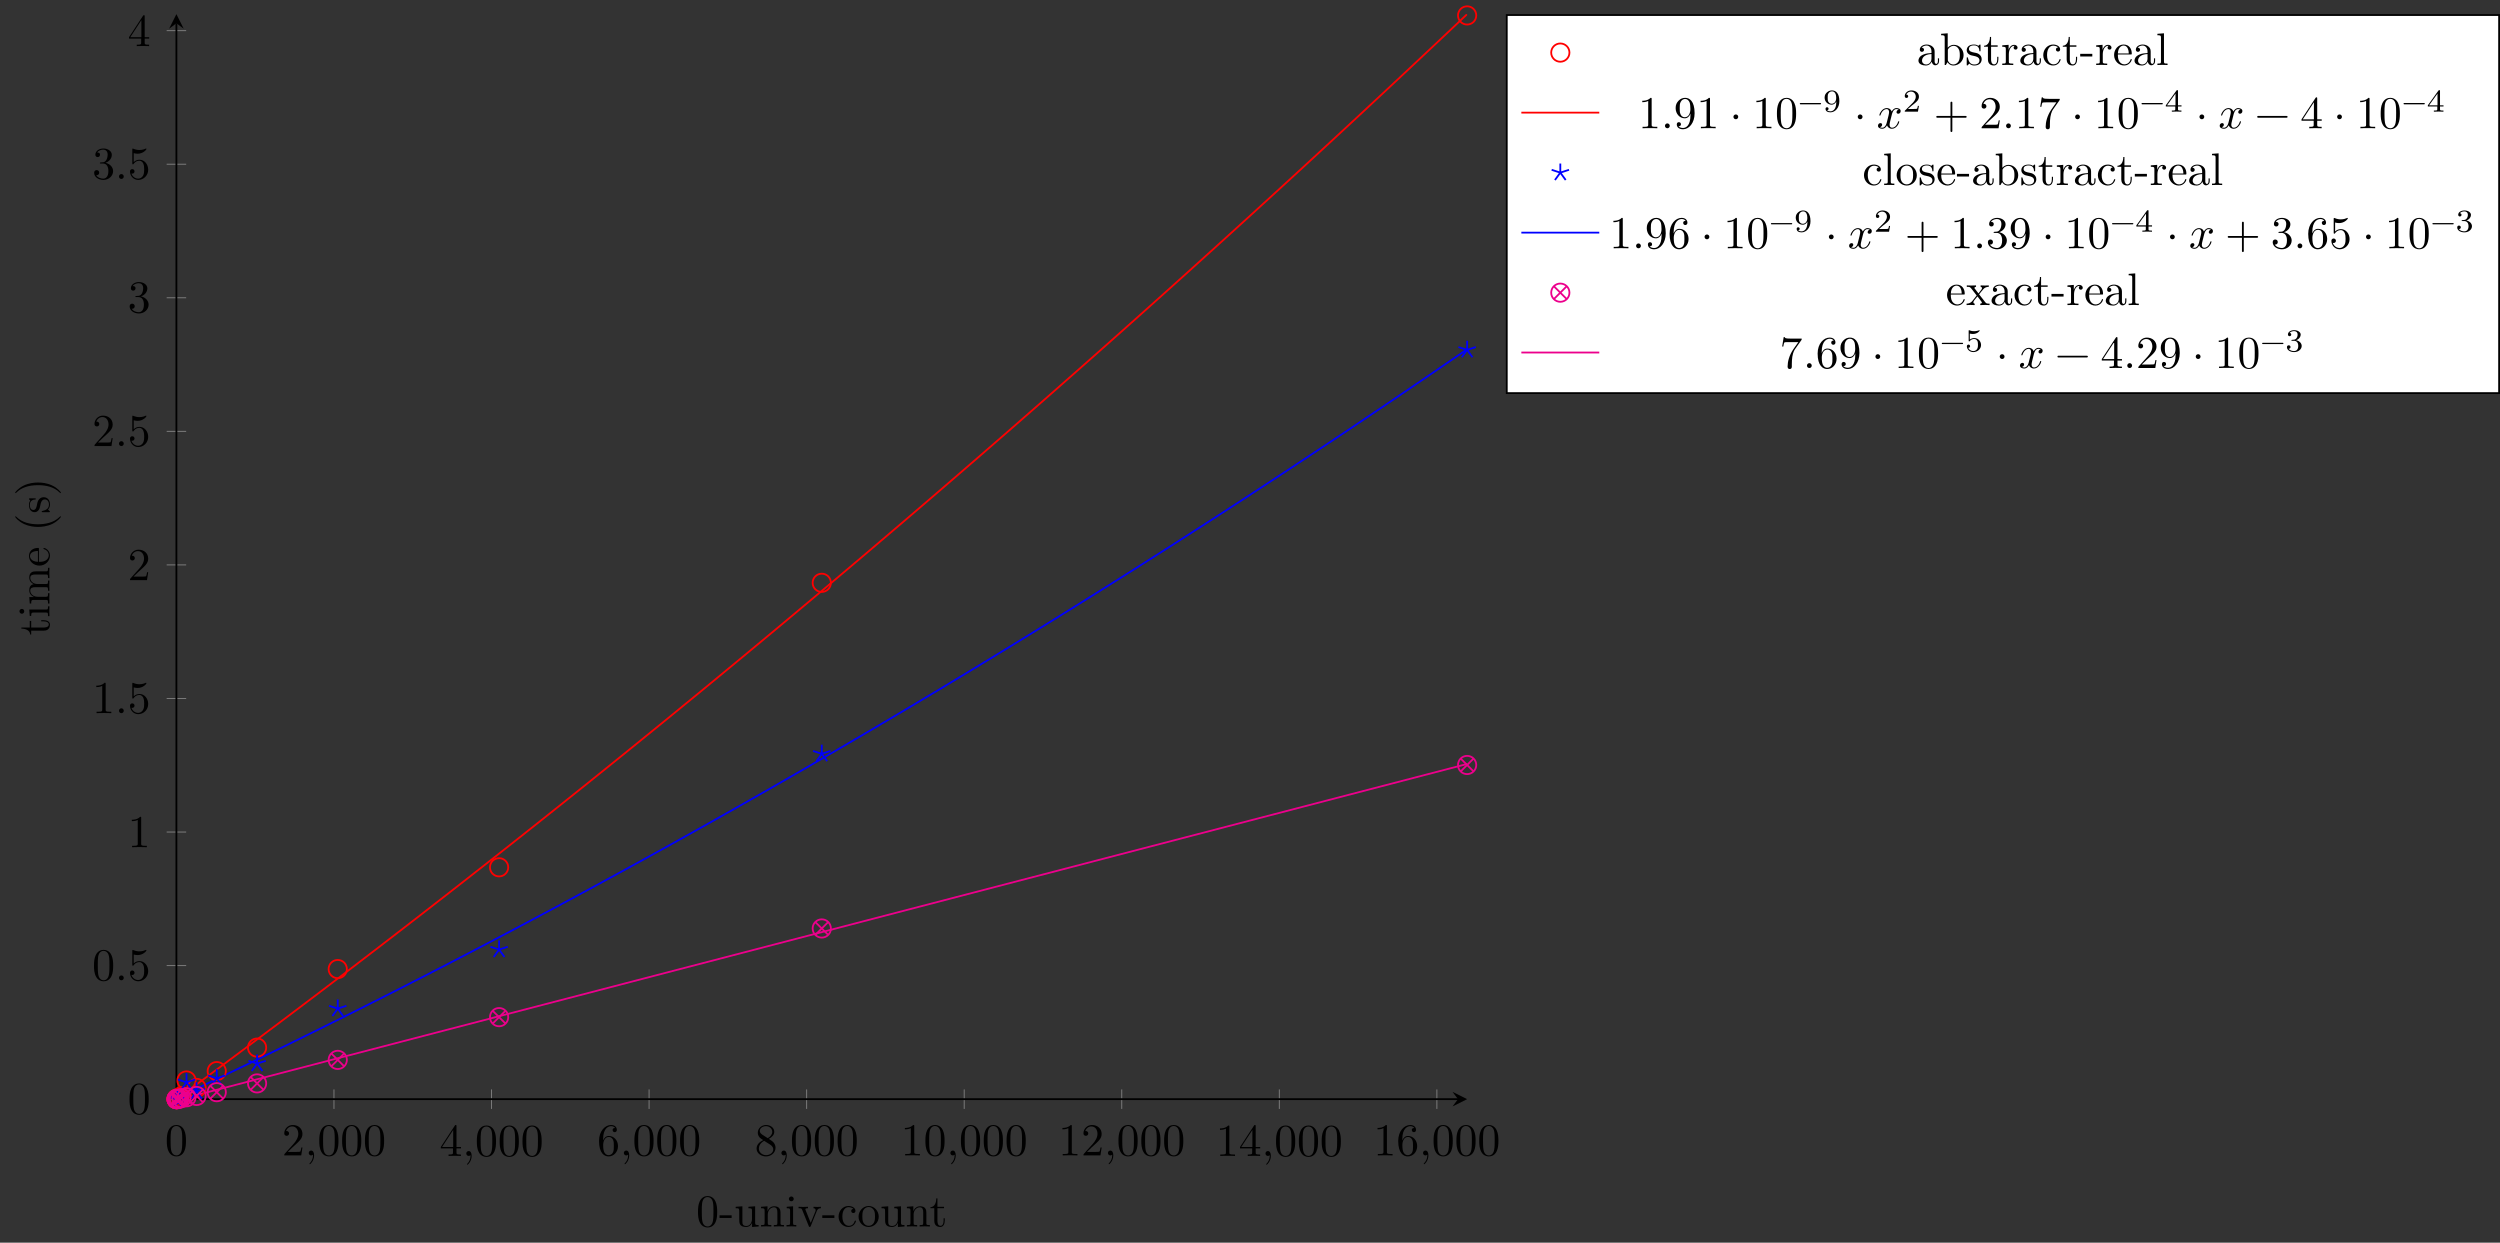 <?xml version="1.0" encoding="UTF-8"?>
<svg xmlns="http://www.w3.org/2000/svg" xmlns:xlink="http://www.w3.org/1999/xlink" width="545.618pt" height="271.216pt" viewBox="0 0 545.618 271.216" version="1.1">
<rect x="0" y="0" width="545.618" height="271.216" fill="#333333" stroke="none"/>
<defs>
<g>
<symbol overflow="visible" id="glyph0-0">
<path style="stroke:none;" d=""/>
</symbol>
<symbol overflow="visible" id="glyph0-1">
<path style="stroke:none;" d="M 4.578 -3.188 C 4.578 -3.984 4.531 -4.781 4.188 -5.516 C 3.734 -6.484 2.906 -6.641 2.5 -6.641 C 1.891 -6.641 1.172 -6.375 0.75 -5.453 C 0.438 -4.766 0.391 -3.984 0.391 -3.188 C 0.391 -2.438 0.422 -1.547 0.844 -0.781 C 1.266 0.016 2 0.219 2.484 0.219 C 3.016 0.219 3.781 0.016 4.219 -0.938 C 4.531 -1.625 4.578 -2.406 4.578 -3.188 Z M 3.766 -3.312 C 3.766 -2.562 3.766 -1.891 3.656 -1.25 C 3.5 -0.297 2.938 0 2.484 0 C 2.094 0 1.5 -0.25 1.328 -1.203 C 1.219 -1.797 1.219 -2.719 1.219 -3.312 C 1.219 -3.953 1.219 -4.609 1.297 -5.141 C 1.484 -6.328 2.234 -6.422 2.484 -6.422 C 2.812 -6.422 3.469 -6.234 3.656 -5.25 C 3.766 -4.688 3.766 -3.938 3.766 -3.312 Z M 3.766 -3.312 "/>
</symbol>
<symbol overflow="visible" id="glyph0-2">
<path style="stroke:none;" d="M 4.469 -1.734 L 4.234 -1.734 C 4.172 -1.438 4.109 -1 4 -0.844 C 3.938 -0.766 3.281 -0.766 3.062 -0.766 L 1.266 -0.766 L 2.328 -1.797 C 3.875 -3.172 4.469 -3.703 4.469 -4.703 C 4.469 -5.844 3.578 -6.641 2.359 -6.641 C 1.234 -6.641 0.5 -5.719 0.5 -4.828 C 0.5 -4.281 1 -4.281 1.031 -4.281 C 1.203 -4.281 1.547 -4.391 1.547 -4.812 C 1.547 -5.062 1.359 -5.328 1.016 -5.328 C 0.938 -5.328 0.922 -5.328 0.891 -5.312 C 1.109 -5.969 1.656 -6.328 2.234 -6.328 C 3.141 -6.328 3.562 -5.516 3.562 -4.703 C 3.562 -3.906 3.078 -3.125 2.516 -2.5 L 0.609 -0.375 C 0.5 -0.266 0.5 -0.234 0.5 0 L 4.203 0 Z M 4.469 -1.734 "/>
</symbol>
<symbol overflow="visible" id="glyph0-3">
<path style="stroke:none;" d="M 2.031 -0.016 C 2.031 -0.672 1.781 -1.062 1.391 -1.062 C 1.062 -1.062 0.859 -0.812 0.859 -0.531 C 0.859 -0.266 1.062 0 1.391 0 C 1.5 0 1.641 -0.047 1.734 -0.125 C 1.766 -0.156 1.781 -0.156 1.781 -0.156 C 1.781 -0.156 1.797 -0.156 1.797 -0.016 C 1.797 0.734 1.453 1.328 1.125 1.656 C 1.016 1.766 1.016 1.781 1.016 1.812 C 1.016 1.891 1.062 1.922 1.109 1.922 C 1.219 1.922 2.031 1.156 2.031 -0.016 Z M 2.031 -0.016 "/>
</symbol>
<symbol overflow="visible" id="glyph0-4">
<path style="stroke:none;" d="M 4.688 -1.641 L 4.688 -1.953 L 3.703 -1.953 L 3.703 -6.484 C 3.703 -6.688 3.703 -6.75 3.531 -6.75 C 3.453 -6.75 3.422 -6.75 3.344 -6.625 L 0.281 -1.953 L 0.281 -1.641 L 2.938 -1.641 L 2.938 -0.781 C 2.938 -0.422 2.906 -0.312 2.172 -0.312 L 1.969 -0.312 L 1.969 0 C 2.375 -0.031 2.891 -0.031 3.312 -0.031 C 3.734 -0.031 4.25 -0.031 4.672 0 L 4.672 -0.312 L 4.453 -0.312 C 3.719 -0.312 3.703 -0.422 3.703 -0.781 L 3.703 -1.641 Z M 2.984 -1.953 L 0.562 -1.953 L 2.984 -5.672 Z M 2.984 -1.953 "/>
</symbol>
<symbol overflow="visible" id="glyph0-5">
<path style="stroke:none;" d="M 4.562 -2.031 C 4.562 -3.297 3.672 -4.25 2.562 -4.25 C 1.891 -4.25 1.516 -3.75 1.312 -3.266 L 1.312 -3.516 C 1.312 -6.031 2.547 -6.391 3.062 -6.391 C 3.297 -6.391 3.719 -6.328 3.938 -5.984 C 3.781 -5.984 3.391 -5.984 3.391 -5.547 C 3.391 -5.234 3.625 -5.078 3.844 -5.078 C 4 -5.078 4.312 -5.172 4.312 -5.562 C 4.312 -6.156 3.875 -6.641 3.047 -6.641 C 1.766 -6.641 0.422 -5.359 0.422 -3.156 C 0.422 -0.484 1.578 0.219 2.5 0.219 C 3.609 0.219 4.562 -0.719 4.562 -2.031 Z M 3.656 -2.047 C 3.656 -1.562 3.656 -1.062 3.484 -0.703 C 3.188 -0.109 2.734 -0.062 2.5 -0.062 C 1.875 -0.062 1.578 -0.656 1.516 -0.812 C 1.328 -1.281 1.328 -2.078 1.328 -2.25 C 1.328 -3.031 1.656 -4.031 2.547 -4.031 C 2.719 -4.031 3.172 -4.031 3.484 -3.406 C 3.656 -3.047 3.656 -2.531 3.656 -2.047 Z M 3.656 -2.047 "/>
</symbol>
<symbol overflow="visible" id="glyph0-6">
<path style="stroke:none;" d="M 4.562 -1.672 C 4.562 -2.031 4.453 -2.484 4.062 -2.906 C 3.875 -3.109 3.719 -3.203 3.078 -3.609 C 3.797 -3.984 4.281 -4.5 4.281 -5.156 C 4.281 -6.078 3.406 -6.641 2.5 -6.641 C 1.5 -6.641 0.688 -5.906 0.688 -4.969 C 0.688 -4.797 0.703 -4.344 1.125 -3.875 C 1.234 -3.766 1.609 -3.516 1.859 -3.344 C 1.281 -3.047 0.422 -2.5 0.422 -1.5 C 0.422 -0.453 1.438 0.219 2.484 0.219 C 3.609 0.219 4.562 -0.609 4.562 -1.672 Z M 3.844 -5.156 C 3.844 -4.578 3.453 -4.109 2.859 -3.766 L 1.625 -4.562 C 1.172 -4.859 1.125 -5.188 1.125 -5.359 C 1.125 -5.969 1.781 -6.391 2.484 -6.391 C 3.203 -6.391 3.844 -5.875 3.844 -5.156 Z M 4.062 -1.312 C 4.062 -0.578 3.312 -0.062 2.5 -0.062 C 1.641 -0.062 0.922 -0.672 0.922 -1.5 C 0.922 -2.078 1.234 -2.719 2.078 -3.188 L 3.312 -2.406 C 3.594 -2.219 4.062 -1.922 4.062 -1.312 Z M 4.062 -1.312 "/>
</symbol>
<symbol overflow="visible" id="glyph0-7">
<path style="stroke:none;" d="M 4.172 0 L 4.172 -0.312 L 3.859 -0.312 C 2.953 -0.312 2.938 -0.422 2.938 -0.781 L 2.938 -6.375 C 2.938 -6.625 2.938 -6.641 2.703 -6.641 C 2.078 -6 1.203 -6 0.891 -6 L 0.891 -5.688 C 1.094 -5.688 1.672 -5.688 2.188 -5.953 L 2.188 -0.781 C 2.188 -0.422 2.156 -0.312 1.266 -0.312 L 0.953 -0.312 L 0.953 0 C 1.297 -0.031 2.156 -0.031 2.562 -0.031 C 2.953 -0.031 3.828 -0.031 4.172 0 Z M 4.172 0 "/>
</symbol>
<symbol overflow="visible" id="glyph0-8">
<path style="stroke:none;" d="M 1.906 -0.531 C 1.906 -0.812 1.672 -1.062 1.391 -1.062 C 1.094 -1.062 0.859 -0.812 0.859 -0.531 C 0.859 -0.234 1.094 0 1.391 0 C 1.672 0 1.906 -0.234 1.906 -0.531 Z M 1.906 -0.531 "/>
</symbol>
<symbol overflow="visible" id="glyph0-9">
<path style="stroke:none;" d="M 4.469 -2 C 4.469 -3.188 3.656 -4.188 2.578 -4.188 C 2.109 -4.188 1.672 -4.031 1.312 -3.672 L 1.312 -5.625 C 1.516 -5.562 1.844 -5.5 2.156 -5.5 C 3.391 -5.5 4.094 -6.406 4.094 -6.531 C 4.094 -6.594 4.062 -6.641 3.984 -6.641 C 3.984 -6.641 3.953 -6.641 3.906 -6.609 C 3.703 -6.516 3.219 -6.312 2.547 -6.312 C 2.156 -6.312 1.688 -6.391 1.219 -6.594 C 1.141 -6.625 1.109 -6.625 1.109 -6.625 C 1 -6.625 1 -6.547 1 -6.391 L 1 -3.438 C 1 -3.266 1 -3.188 1.141 -3.188 C 1.219 -3.188 1.234 -3.203 1.281 -3.266 C 1.391 -3.422 1.75 -3.969 2.562 -3.969 C 3.078 -3.969 3.328 -3.516 3.406 -3.328 C 3.562 -2.953 3.594 -2.578 3.594 -2.078 C 3.594 -1.719 3.594 -1.125 3.344 -0.703 C 3.109 -0.312 2.734 -0.062 2.281 -0.062 C 1.562 -0.062 0.984 -0.594 0.812 -1.172 C 0.844 -1.172 0.875 -1.156 0.984 -1.156 C 1.312 -1.156 1.484 -1.406 1.484 -1.641 C 1.484 -1.891 1.312 -2.141 0.984 -2.141 C 0.844 -2.141 0.5 -2.062 0.5 -1.609 C 0.5 -0.75 1.188 0.219 2.297 0.219 C 3.453 0.219 4.469 -0.734 4.469 -2 Z M 4.469 -2 "/>
</symbol>
<symbol overflow="visible" id="glyph0-10">
<path style="stroke:none;" d="M 4.562 -1.703 C 4.562 -2.516 3.922 -3.297 2.891 -3.516 C 3.703 -3.781 4.281 -4.469 4.281 -5.266 C 4.281 -6.078 3.406 -6.641 2.453 -6.641 C 1.453 -6.641 0.688 -6.047 0.688 -5.281 C 0.688 -4.953 0.906 -4.766 1.203 -4.766 C 1.5 -4.766 1.703 -4.984 1.703 -5.281 C 1.703 -5.766 1.234 -5.766 1.094 -5.766 C 1.391 -6.266 2.047 -6.391 2.406 -6.391 C 2.828 -6.391 3.375 -6.172 3.375 -5.281 C 3.375 -5.156 3.344 -4.578 3.094 -4.141 C 2.797 -3.656 2.453 -3.625 2.203 -3.625 C 2.125 -3.609 1.891 -3.594 1.812 -3.594 C 1.734 -3.578 1.672 -3.562 1.672 -3.469 C 1.672 -3.359 1.734 -3.359 1.906 -3.359 L 2.344 -3.359 C 3.156 -3.359 3.531 -2.688 3.531 -1.703 C 3.531 -0.344 2.844 -0.062 2.406 -0.062 C 1.969 -0.062 1.219 -0.234 0.875 -0.812 C 1.219 -0.766 1.531 -0.984 1.531 -1.359 C 1.531 -1.719 1.266 -1.922 0.984 -1.922 C 0.734 -1.922 0.422 -1.781 0.422 -1.344 C 0.422 -0.438 1.344 0.219 2.438 0.219 C 3.656 0.219 4.562 -0.688 4.562 -1.703 Z M 4.562 -1.703 "/>
</symbol>
<symbol overflow="visible" id="glyph0-11">
<path style="stroke:none;" d="M 4.562 -3.281 C 4.562 -5.969 3.406 -6.641 2.516 -6.641 C 1.969 -6.641 1.484 -6.453 1.062 -6.016 C 0.641 -5.562 0.422 -5.141 0.422 -4.391 C 0.422 -3.156 1.297 -2.172 2.406 -2.172 C 3.016 -2.172 3.422 -2.594 3.656 -3.172 L 3.656 -2.844 C 3.656 -0.516 2.625 -0.062 2.047 -0.062 C 1.875 -0.062 1.328 -0.078 1.062 -0.422 C 1.5 -0.422 1.578 -0.703 1.578 -0.875 C 1.578 -1.188 1.344 -1.328 1.125 -1.328 C 0.969 -1.328 0.672 -1.25 0.672 -0.859 C 0.672 -0.188 1.203 0.219 2.047 0.219 C 3.344 0.219 4.562 -1.141 4.562 -3.281 Z M 3.641 -4.203 C 3.641 -3.375 3.297 -2.406 2.422 -2.406 C 2.266 -2.406 1.797 -2.406 1.5 -3.031 C 1.312 -3.406 1.312 -3.891 1.312 -4.391 C 1.312 -4.922 1.312 -5.391 1.531 -5.766 C 1.797 -6.266 2.172 -6.391 2.516 -6.391 C 2.984 -6.391 3.312 -6.047 3.484 -5.609 C 3.594 -5.281 3.641 -4.656 3.641 -4.203 Z M 3.641 -4.203 "/>
</symbol>
<symbol overflow="visible" id="glyph0-12">
<path style="stroke:none;" d="M 1.906 -2.5 C 1.906 -2.781 1.672 -3.016 1.391 -3.016 C 1.094 -3.016 0.859 -2.781 0.859 -2.5 C 0.859 -2.203 1.094 -1.969 1.391 -1.969 C 1.672 -1.969 1.906 -2.203 1.906 -2.5 Z M 1.906 -2.5 "/>
</symbol>
<symbol overflow="visible" id="glyph0-13">
<path style="stroke:none;" d="M 5.25 -3.75 C 5.25 -4.266 4.672 -4.406 4.328 -4.406 C 3.75 -4.406 3.406 -3.875 3.281 -3.656 C 3.031 -4.312 2.5 -4.406 2.203 -4.406 C 1.172 -4.406 0.594 -3.125 0.594 -2.875 C 0.594 -2.766 0.719 -2.766 0.719 -2.766 C 0.797 -2.766 0.828 -2.797 0.844 -2.875 C 1.188 -3.938 1.844 -4.188 2.188 -4.188 C 2.375 -4.188 2.719 -4.094 2.719 -3.516 C 2.719 -3.203 2.547 -2.547 2.188 -1.141 C 2.031 -0.531 1.672 -0.109 1.234 -0.109 C 1.172 -0.109 0.953 -0.109 0.734 -0.234 C 0.984 -0.297 1.203 -0.5 1.203 -0.781 C 1.203 -1.047 0.984 -1.125 0.844 -1.125 C 0.531 -1.125 0.297 -0.875 0.297 -0.547 C 0.297 -0.094 0.781 0.109 1.219 0.109 C 1.891 0.109 2.25 -0.594 2.266 -0.641 C 2.391 -0.281 2.75 0.109 3.344 0.109 C 4.375 0.109 4.938 -1.172 4.938 -1.422 C 4.938 -1.531 4.859 -1.531 4.828 -1.531 C 4.734 -1.531 4.719 -1.484 4.688 -1.422 C 4.359 -0.344 3.688 -0.109 3.375 -0.109 C 2.984 -0.109 2.828 -0.422 2.828 -0.766 C 2.828 -0.984 2.875 -1.203 2.984 -1.641 L 3.328 -3.016 C 3.391 -3.266 3.625 -4.188 4.312 -4.188 C 4.359 -4.188 4.609 -4.188 4.812 -4.062 C 4.531 -4 4.344 -3.766 4.344 -3.516 C 4.344 -3.359 4.453 -3.172 4.719 -3.172 C 4.938 -3.172 5.25 -3.344 5.25 -3.75 Z M 5.25 -3.75 "/>
</symbol>
<symbol overflow="visible" id="glyph0-14">
<path style="stroke:none;" d="M 7.203 -2.5 C 7.203 -2.609 7.109 -2.688 7 -2.688 L 4.078 -2.688 L 4.078 -5.609 C 4.078 -5.719 3.984 -5.812 3.875 -5.812 C 3.766 -5.812 3.672 -5.719 3.672 -5.609 L 3.672 -2.688 L 0.75 -2.688 C 0.641 -2.688 0.562 -2.609 0.562 -2.5 C 0.562 -2.375 0.641 -2.297 0.75 -2.297 L 3.672 -2.297 L 3.672 0.625 C 3.672 0.734 3.766 0.828 3.875 0.828 C 3.984 0.828 4.078 0.734 4.078 0.625 L 4.078 -2.297 L 7 -2.297 C 7.109 -2.297 7.203 -2.375 7.203 -2.5 Z M 7.203 -2.5 "/>
</symbol>
<symbol overflow="visible" id="glyph0-15">
<path style="stroke:none;" d="M 4.828 -6.422 L 2.406 -6.422 C 1.203 -6.422 1.172 -6.547 1.141 -6.734 L 0.891 -6.734 L 0.562 -4.688 L 0.812 -4.688 C 0.844 -4.844 0.922 -5.469 1.062 -5.594 C 1.125 -5.656 1.906 -5.656 2.031 -5.656 L 4.094 -5.656 L 2.984 -4.078 C 2.078 -2.734 1.75 -1.344 1.75 -0.328 C 1.75 -0.234 1.75 0.219 2.219 0.219 C 2.672 0.219 2.672 -0.234 2.672 -0.328 L 2.672 -0.844 C 2.672 -1.391 2.703 -1.938 2.781 -2.469 C 2.828 -2.703 2.953 -3.562 3.406 -4.172 L 4.75 -6.078 C 4.828 -6.188 4.828 -6.203 4.828 -6.422 Z M 4.828 -6.422 "/>
</symbol>
<symbol overflow="visible" id="glyph0-16">
<path style="stroke:none;" d="M 7.203 -2.5 C 7.203 -2.609 7.109 -2.688 7 -2.688 L 0.75 -2.688 C 0.641 -2.688 0.562 -2.609 0.562 -2.5 C 0.562 -2.375 0.641 -2.297 0.75 -2.297 L 7 -2.297 C 7.109 -2.297 7.203 -2.375 7.203 -2.5 Z M 7.203 -2.5 "/>
</symbol>
<symbol overflow="visible" id="glyph1-0">
<path style="stroke:none;" d=""/>
</symbol>
<symbol overflow="visible" id="glyph1-1">
<path style="stroke:none;" d="M 4.578 -3.188 C 4.578 -3.984 4.531 -4.781 4.188 -5.516 C 3.734 -6.484 2.906 -6.641 2.5 -6.641 C 1.891 -6.641 1.172 -6.375 0.75 -5.453 C 0.438 -4.766 0.391 -3.984 0.391 -3.188 C 0.391 -2.438 0.422 -1.547 0.844 -0.781 C 1.266 0.016 2 0.219 2.484 0.219 C 3.016 0.219 3.781 0.016 4.219 -0.938 C 4.531 -1.625 4.578 -2.406 4.578 -3.188 Z M 3.766 -3.312 C 3.766 -2.562 3.766 -1.891 3.656 -1.25 C 3.5 -0.297 2.938 0 2.484 0 C 2.094 0 1.5 -0.25 1.328 -1.203 C 1.219 -1.797 1.219 -2.719 1.219 -3.312 C 1.219 -3.953 1.219 -4.609 1.297 -5.141 C 1.484 -6.328 2.234 -6.422 2.484 -6.422 C 2.812 -6.422 3.469 -6.234 3.656 -5.25 C 3.766 -4.688 3.766 -3.938 3.766 -3.312 Z M 3.766 -3.312 "/>
</symbol>
<symbol overflow="visible" id="glyph1-2">
<path style="stroke:none;" d="M 2.75 -1.859 L 2.75 -2.438 L 0.109 -2.438 L 0.109 -1.859 Z M 2.75 -1.859 "/>
</symbol>
<symbol overflow="visible" id="glyph1-3">
<path style="stroke:none;" d="M 5.328 0 L 5.328 -0.312 C 4.641 -0.312 4.562 -0.375 4.562 -0.875 L 4.562 -4.406 L 3.094 -4.297 L 3.094 -3.984 C 3.781 -3.984 3.875 -3.922 3.875 -3.422 L 3.875 -1.656 C 3.875 -0.781 3.391 -0.109 2.656 -0.109 C 1.828 -0.109 1.781 -0.578 1.781 -1.094 L 1.781 -4.406 L 0.312 -4.297 L 0.312 -3.984 C 1.094 -3.984 1.094 -3.953 1.094 -3.078 L 1.094 -1.578 C 1.094 -0.797 1.094 0.109 2.609 0.109 C 3.172 0.109 3.609 -0.172 3.891 -0.781 L 3.891 0.109 Z M 5.328 0 "/>
</symbol>
<symbol overflow="visible" id="glyph1-4">
<path style="stroke:none;" d="M 5.328 0 L 5.328 -0.312 C 4.812 -0.312 4.562 -0.312 4.562 -0.609 L 4.562 -2.516 C 4.562 -3.375 4.562 -3.672 4.25 -4.031 C 4.109 -4.203 3.781 -4.406 3.203 -4.406 C 2.469 -4.406 2 -3.984 1.719 -3.359 L 1.719 -4.406 L 0.312 -4.297 L 0.312 -3.984 C 1.016 -3.984 1.094 -3.922 1.094 -3.422 L 1.094 -0.75 C 1.094 -0.312 0.984 -0.312 0.312 -0.312 L 0.312 0 L 1.453 -0.031 L 2.562 0 L 2.562 -0.312 C 1.891 -0.312 1.781 -0.312 1.781 -0.75 L 1.781 -2.594 C 1.781 -3.625 2.5 -4.188 3.125 -4.188 C 3.766 -4.188 3.875 -3.656 3.875 -3.078 L 3.875 -0.75 C 3.875 -0.312 3.766 -0.312 3.094 -0.312 L 3.094 0 L 4.219 -0.031 Z M 5.328 0 "/>
</symbol>
<symbol overflow="visible" id="glyph1-5">
<path style="stroke:none;" d="M 2.469 0 L 2.469 -0.312 C 1.797 -0.312 1.766 -0.359 1.766 -0.75 L 1.766 -4.406 L 0.375 -4.297 L 0.375 -3.984 C 1.016 -3.984 1.109 -3.922 1.109 -3.438 L 1.109 -0.75 C 1.109 -0.312 1 -0.312 0.328 -0.312 L 0.328 0 L 1.422 -0.031 C 1.781 -0.031 2.125 -0.016 2.469 0 Z M 1.906 -6.016 C 1.906 -6.297 1.688 -6.547 1.391 -6.547 C 1.047 -6.547 0.844 -6.266 0.844 -6.016 C 0.844 -5.75 1.078 -5.5 1.375 -5.5 C 1.719 -5.5 1.906 -5.766 1.906 -6.016 Z M 1.906 -6.016 "/>
</symbol>
<symbol overflow="visible" id="glyph1-6">
<path style="stroke:none;" d="M 5.062 -3.984 L 5.062 -4.297 C 4.828 -4.281 4.547 -4.266 4.312 -4.266 L 3.453 -4.297 L 3.453 -3.984 C 3.812 -3.984 3.922 -3.75 3.922 -3.562 C 3.922 -3.469 3.906 -3.422 3.875 -3.312 L 2.844 -0.781 L 1.734 -3.562 C 1.672 -3.688 1.672 -3.734 1.672 -3.734 C 1.672 -3.984 2.062 -3.984 2.25 -3.984 L 2.25 -4.297 L 1.156 -4.266 C 0.891 -4.266 0.484 -4.281 0.188 -4.297 L 0.188 -3.984 C 0.812 -3.984 0.859 -3.922 0.984 -3.625 L 2.422 -0.078 C 2.484 0.062 2.5 0.109 2.625 0.109 C 2.766 0.109 2.797 0.016 2.844 -0.078 L 4.141 -3.312 C 4.234 -3.547 4.406 -3.984 5.062 -3.984 Z M 5.062 -3.984 "/>
</symbol>
<symbol overflow="visible" id="glyph1-7">
<path style="stroke:none;" d="M 4.141 -1.188 C 4.141 -1.281 4.031 -1.281 4 -1.281 C 3.922 -1.281 3.891 -1.25 3.875 -1.188 C 3.594 -0.266 2.938 -0.141 2.578 -0.141 C 2.047 -0.141 1.172 -0.562 1.172 -2.172 C 1.172 -3.797 1.984 -4.219 2.516 -4.219 C 2.609 -4.219 3.234 -4.203 3.578 -3.844 C 3.172 -3.812 3.109 -3.516 3.109 -3.391 C 3.109 -3.125 3.297 -2.938 3.562 -2.938 C 3.828 -2.938 4.031 -3.094 4.031 -3.406 C 4.031 -4.078 3.266 -4.469 2.5 -4.469 C 1.25 -4.469 0.344 -3.391 0.344 -2.156 C 0.344 -0.875 1.328 0.109 2.484 0.109 C 3.812 0.109 4.141 -1.094 4.141 -1.188 Z M 4.141 -1.188 "/>
</symbol>
<symbol overflow="visible" id="glyph1-8">
<path style="stroke:none;" d="M 4.688 -2.141 C 4.688 -3.406 3.703 -4.469 2.5 -4.469 C 1.25 -4.469 0.281 -3.375 0.281 -2.141 C 0.281 -0.844 1.312 0.109 2.484 0.109 C 3.688 0.109 4.688 -0.875 4.688 -2.141 Z M 3.875 -2.219 C 3.875 -1.859 3.875 -1.312 3.656 -0.875 C 3.422 -0.422 2.984 -0.141 2.5 -0.141 C 2.062 -0.141 1.625 -0.344 1.359 -0.812 C 1.109 -1.25 1.109 -1.859 1.109 -2.219 C 1.109 -2.609 1.109 -3.141 1.344 -3.578 C 1.609 -4.031 2.078 -4.25 2.484 -4.25 C 2.922 -4.25 3.344 -4.031 3.609 -3.594 C 3.875 -3.172 3.875 -2.594 3.875 -2.219 Z M 3.875 -2.219 "/>
</symbol>
<symbol overflow="visible" id="glyph1-9">
<path style="stroke:none;" d="M 3.312 -1.234 L 3.312 -1.797 L 3.062 -1.797 L 3.062 -1.25 C 3.062 -0.516 2.766 -0.141 2.391 -0.141 C 1.719 -0.141 1.719 -1.047 1.719 -1.219 L 1.719 -3.984 L 3.156 -3.984 L 3.156 -4.297 L 1.719 -4.297 L 1.719 -6.125 L 1.469 -6.125 C 1.469 -5.312 1.172 -4.25 0.188 -4.203 L 0.188 -3.984 L 1.031 -3.984 L 1.031 -1.234 C 1.031 -0.016 1.969 0.109 2.328 0.109 C 3.031 0.109 3.312 -0.594 3.312 -1.234 Z M 3.312 -1.234 "/>
</symbol>
<symbol overflow="visible" id="glyph1-10">
<path style="stroke:none;" d="M 4.812 -0.891 L 4.812 -1.453 L 4.562 -1.453 L 4.562 -0.891 C 4.562 -0.312 4.312 -0.25 4.203 -0.25 C 3.875 -0.25 3.844 -0.703 3.844 -0.75 L 3.844 -2.734 C 3.844 -3.156 3.844 -3.547 3.484 -3.922 C 3.094 -4.312 2.594 -4.469 2.109 -4.469 C 1.297 -4.469 0.609 -4 0.609 -3.344 C 0.609 -3.047 0.812 -2.875 1.062 -2.875 C 1.344 -2.875 1.531 -3.078 1.531 -3.328 C 1.531 -3.453 1.469 -3.781 1.016 -3.781 C 1.281 -4.141 1.781 -4.25 2.094 -4.25 C 2.578 -4.25 3.156 -3.859 3.156 -2.969 L 3.156 -2.609 C 2.641 -2.578 1.938 -2.547 1.312 -2.25 C 0.562 -1.906 0.312 -1.391 0.312 -0.953 C 0.312 -0.141 1.281 0.109 1.906 0.109 C 2.578 0.109 3.031 -0.297 3.219 -0.75 C 3.266 -0.359 3.531 0.062 4 0.062 C 4.203 0.062 4.812 -0.078 4.812 -0.891 Z M 3.156 -1.391 C 3.156 -0.453 2.438 -0.109 1.984 -0.109 C 1.5 -0.109 1.094 -0.453 1.094 -0.953 C 1.094 -1.5 1.5 -2.328 3.156 -2.391 Z M 3.156 -1.391 "/>
</symbol>
<symbol overflow="visible" id="glyph1-11">
<path style="stroke:none;" d="M 5.188 -2.156 C 5.188 -3.422 4.219 -4.406 3.078 -4.406 C 2.297 -4.406 1.875 -3.938 1.719 -3.766 L 1.719 -6.922 L 0.281 -6.812 L 0.281 -6.5 C 0.984 -6.5 1.062 -6.438 1.062 -5.938 L 1.062 0 L 1.312 0 L 1.672 -0.625 C 1.812 -0.391 2.234 0.109 2.969 0.109 C 4.156 0.109 5.188 -0.875 5.188 -2.156 Z M 4.359 -2.156 C 4.359 -1.797 4.344 -1.203 4.062 -0.75 C 3.844 -0.438 3.469 -0.109 2.938 -0.109 C 2.484 -0.109 2.125 -0.344 1.891 -0.719 C 1.75 -0.922 1.75 -0.953 1.75 -1.141 L 1.75 -3.188 C 1.75 -3.375 1.75 -3.391 1.859 -3.547 C 2.25 -4.109 2.797 -4.188 3.031 -4.188 C 3.484 -4.188 3.844 -3.922 4.078 -3.547 C 4.344 -3.141 4.359 -2.578 4.359 -2.156 Z M 4.359 -2.156 "/>
</symbol>
<symbol overflow="visible" id="glyph1-12">
<path style="stroke:none;" d="M 3.594 -1.281 C 3.594 -1.797 3.297 -2.109 3.172 -2.219 C 2.844 -2.547 2.453 -2.625 2.031 -2.703 C 1.469 -2.812 0.812 -2.938 0.812 -3.516 C 0.812 -3.875 1.062 -4.281 1.922 -4.281 C 3.016 -4.281 3.078 -3.375 3.094 -3.078 C 3.094 -2.984 3.203 -2.984 3.203 -2.984 C 3.344 -2.984 3.344 -3.031 3.344 -3.219 L 3.344 -4.234 C 3.344 -4.391 3.344 -4.469 3.234 -4.469 C 3.188 -4.469 3.156 -4.469 3.031 -4.344 C 3 -4.312 2.906 -4.219 2.859 -4.188 C 2.484 -4.469 2.078 -4.469 1.922 -4.469 C 0.703 -4.469 0.328 -3.797 0.328 -3.234 C 0.328 -2.891 0.484 -2.609 0.75 -2.391 C 1.078 -2.141 1.359 -2.078 2.078 -1.938 C 2.297 -1.891 3.109 -1.734 3.109 -1.016 C 3.109 -0.516 2.766 -0.109 1.984 -0.109 C 1.141 -0.109 0.781 -0.672 0.594 -1.531 C 0.562 -1.656 0.562 -1.688 0.453 -1.688 C 0.328 -1.688 0.328 -1.625 0.328 -1.453 L 0.328 -0.125 C 0.328 0.047 0.328 0.109 0.438 0.109 C 0.484 0.109 0.5 0.094 0.688 -0.094 C 0.703 -0.109 0.703 -0.125 0.891 -0.312 C 1.328 0.094 1.781 0.109 1.984 0.109 C 3.125 0.109 3.594 -0.562 3.594 -1.281 Z M 3.594 -1.281 "/>
</symbol>
<symbol overflow="visible" id="glyph1-13">
<path style="stroke:none;" d="M 3.625 -3.797 C 3.625 -4.109 3.312 -4.406 2.891 -4.406 C 2.156 -4.406 1.797 -3.734 1.672 -3.312 L 1.672 -4.406 L 0.281 -4.297 L 0.281 -3.984 C 0.984 -3.984 1.062 -3.922 1.062 -3.422 L 1.062 -0.75 C 1.062 -0.312 0.953 -0.312 0.281 -0.312 L 0.281 0 L 1.422 -0.031 C 1.812 -0.031 2.281 -0.031 2.688 0 L 2.688 -0.312 L 2.469 -0.312 C 1.734 -0.312 1.719 -0.422 1.719 -0.781 L 1.719 -2.312 C 1.719 -3.297 2.141 -4.188 2.891 -4.188 C 2.953 -4.188 2.984 -4.188 3 -4.172 C 2.969 -4.172 2.766 -4.047 2.766 -3.781 C 2.766 -3.516 2.984 -3.359 3.203 -3.359 C 3.375 -3.359 3.625 -3.484 3.625 -3.797 Z M 3.625 -3.797 "/>
</symbol>
<symbol overflow="visible" id="glyph1-14">
<path style="stroke:none;" d="M 4.141 -1.188 C 4.141 -1.281 4.062 -1.312 4 -1.312 C 3.922 -1.312 3.891 -1.25 3.875 -1.172 C 3.531 -0.141 2.625 -0.141 2.531 -0.141 C 2.031 -0.141 1.641 -0.438 1.406 -0.812 C 1.109 -1.281 1.109 -1.938 1.109 -2.297 L 3.891 -2.297 C 4.109 -2.297 4.141 -2.297 4.141 -2.516 C 4.141 -3.5 3.594 -4.469 2.359 -4.469 C 1.203 -4.469 0.281 -3.438 0.281 -2.188 C 0.281 -0.859 1.328 0.109 2.469 0.109 C 3.688 0.109 4.141 -1 4.141 -1.188 Z M 3.484 -2.516 L 1.109 -2.516 C 1.172 -4 2.016 -4.25 2.359 -4.25 C 3.375 -4.25 3.484 -2.906 3.484 -2.516 Z M 3.484 -2.516 "/>
</symbol>
<symbol overflow="visible" id="glyph1-15">
<path style="stroke:none;" d="M 2.547 0 L 2.547 -0.312 C 1.875 -0.312 1.766 -0.312 1.766 -0.75 L 1.766 -6.922 L 0.328 -6.812 L 0.328 -6.5 C 1.031 -6.5 1.109 -6.438 1.109 -5.938 L 1.109 -0.75 C 1.109 -0.312 1 -0.312 0.328 -0.312 L 0.328 0 L 1.438 -0.031 Z M 2.547 0 "/>
</symbol>
<symbol overflow="visible" id="glyph1-16">
<path style="stroke:none;" d="M 5.141 0 L 5.141 -0.312 C 4.609 -0.312 4.422 -0.328 4.203 -0.625 L 2.859 -2.344 C 3.156 -2.719 3.531 -3.203 3.781 -3.469 C 4.094 -3.828 4.5 -3.984 4.969 -3.984 L 4.969 -4.297 C 4.703 -4.281 4.406 -4.266 4.141 -4.266 C 3.844 -4.266 3.312 -4.281 3.188 -4.297 L 3.188 -3.984 C 3.406 -3.969 3.484 -3.844 3.484 -3.672 C 3.484 -3.516 3.375 -3.391 3.328 -3.328 L 2.719 -2.547 L 1.938 -3.562 C 1.844 -3.656 1.844 -3.672 1.844 -3.734 C 1.844 -3.891 2 -3.984 2.188 -3.984 L 2.188 -4.297 L 1.109 -4.266 C 0.906 -4.266 0.438 -4.281 0.172 -4.297 L 0.172 -3.984 C 0.875 -3.984 0.875 -3.984 1.344 -3.375 L 2.328 -2.094 C 1.859 -1.5 1.859 -1.469 1.391 -0.906 C 0.922 -0.328 0.328 -0.312 0.125 -0.312 L 0.125 0 C 0.375 -0.016 0.688 -0.031 0.953 -0.031 L 1.891 0 L 1.891 -0.312 C 1.672 -0.344 1.609 -0.469 1.609 -0.625 C 1.609 -0.844 1.891 -1.172 2.5 -1.891 L 3.266 -0.891 C 3.344 -0.781 3.469 -0.625 3.469 -0.562 C 3.469 -0.469 3.375 -0.312 3.109 -0.312 L 3.109 0 L 4.188 -0.031 C 4.453 -0.031 4.844 -0.016 5.141 0 Z M 5.141 0 "/>
</symbol>
<symbol overflow="visible" id="glyph2-0">
<path style="stroke:none;" d=""/>
</symbol>
<symbol overflow="visible" id="glyph2-1">
<path style="stroke:none;" d="M -1.234 -3.312 L -1.797 -3.312 L -1.797 -3.062 L -1.25 -3.062 C -0.516 -3.062 -0.141 -2.766 -0.141 -2.391 C -0.141 -1.719 -1.047 -1.719 -1.219 -1.719 L -3.984 -1.719 L -3.984 -3.156 L -4.297 -3.156 L -4.297 -1.719 L -6.125 -1.719 L -6.125 -1.469 C -5.312 -1.469 -4.25 -1.172 -4.203 -0.188 L -3.984 -0.188 L -3.984 -1.031 L -1.234 -1.031 C -0.016 -1.031 0.109 -1.969 0.109 -2.328 C 0.109 -3.031 -0.594 -3.312 -1.234 -3.312 Z M -1.234 -3.312 "/>
</symbol>
<symbol overflow="visible" id="glyph2-2">
<path style="stroke:none;" d="M 0 -2.469 L -0.312 -2.469 C -0.312 -1.797 -0.359 -1.766 -0.75 -1.766 L -4.406 -1.766 L -4.297 -0.375 L -3.984 -0.375 C -3.984 -1.016 -3.922 -1.109 -3.438 -1.109 L -0.75 -1.109 C -0.312 -1.109 -0.312 -1 -0.312 -0.328 L 0 -0.328 L -0.031 -1.422 C -0.031 -1.781 -0.016 -2.125 0 -2.469 Z M -6.016 -1.906 C -6.297 -1.906 -6.547 -1.688 -6.547 -1.391 C -6.547 -1.047 -6.266 -0.844 -6.016 -0.844 C -5.75 -0.844 -5.5 -1.078 -5.5 -1.375 C -5.5 -1.719 -5.766 -1.906 -6.016 -1.906 Z M -6.016 -1.906 "/>
</symbol>
<symbol overflow="visible" id="glyph2-3">
<path style="stroke:none;" d="M 0 -8.109 L -0.312 -8.109 C -0.312 -7.594 -0.312 -7.344 -0.609 -7.328 L -2.516 -7.328 C -3.375 -7.328 -3.672 -7.328 -4.031 -7.016 C -4.203 -6.875 -4.406 -6.547 -4.406 -5.969 C -4.406 -5.141 -3.812 -4.688 -3.422 -4.531 C -4.297 -4.391 -4.406 -3.656 -4.406 -3.203 C -4.406 -2.469 -3.984 -2 -3.359 -1.719 L -4.406 -1.719 L -4.297 -0.312 L -3.984 -0.312 C -3.984 -1.016 -3.922 -1.094 -3.422 -1.094 L -0.75 -1.094 C -0.312 -1.094 -0.312 -0.984 -0.312 -0.312 L 0 -0.312 L -0.031 -1.453 L 0 -2.562 L -0.312 -2.562 C -0.312 -1.891 -0.312 -1.781 -0.75 -1.781 L -2.594 -1.781 C -3.625 -1.781 -4.188 -2.5 -4.188 -3.125 C -4.188 -3.766 -3.656 -3.875 -3.078 -3.875 L -0.75 -3.875 C -0.312 -3.875 -0.312 -3.766 -0.312 -3.094 L 0 -3.094 L -0.031 -4.219 L 0 -5.328 L -0.312 -5.328 C -0.312 -4.672 -0.312 -4.562 -0.75 -4.562 L -2.594 -4.562 C -3.625 -4.562 -4.188 -5.266 -4.188 -5.906 C -4.188 -6.531 -3.656 -6.641 -3.078 -6.641 L -0.75 -6.641 C -0.312 -6.641 -0.312 -6.531 -0.312 -5.859 L 0 -5.859 L -0.031 -6.984 Z M 0 -8.109 "/>
</symbol>
<symbol overflow="visible" id="glyph2-4">
<path style="stroke:none;" d="M -1.188 -4.141 C -1.281 -4.141 -1.312 -4.062 -1.312 -4 C -1.312 -3.922 -1.25 -3.891 -1.172 -3.875 C -0.141 -3.531 -0.141 -2.625 -0.141 -2.531 C -0.141 -2.031 -0.438 -1.641 -0.812 -1.406 C -1.281 -1.109 -1.938 -1.109 -2.297 -1.109 L -2.297 -3.891 C -2.297 -4.109 -2.297 -4.141 -2.516 -4.141 C -3.5 -4.141 -4.469 -3.594 -4.469 -2.359 C -4.469 -1.203 -3.438 -0.281 -2.188 -0.281 C -0.859 -0.281 0.109 -1.328 0.109 -2.469 C 0.109 -3.688 -1 -4.141 -1.188 -4.141 Z M -2.516 -3.484 L -2.516 -1.109 C -4 -1.172 -4.25 -2.016 -4.25 -2.359 C -4.25 -3.375 -2.906 -3.484 -2.516 -3.484 Z M -2.516 -3.484 "/>
</symbol>
<symbol overflow="visible" id="glyph2-5">
<path style="stroke:none;" d="M 2.391 -3.297 C 2.359 -3.297 2.344 -3.297 2.172 -3.125 C 0.922 -1.891 -0.969 -1.562 -2.5 -1.562 C -4.234 -1.562 -5.969 -1.938 -7.203 -3.172 C -7.328 -3.297 -7.344 -3.297 -7.375 -3.297 C -7.453 -3.297 -7.484 -3.266 -7.484 -3.203 C -7.484 -3.094 -6.797 -2.203 -5.531 -1.609 C -4.438 -1.109 -3.328 -0.984 -2.5 -0.984 C -1.719 -0.984 -0.516 -1.094 0.625 -1.641 C 1.844 -2.25 2.5 -3.094 2.5 -3.203 C 2.5 -3.266 2.469 -3.297 2.391 -3.297 Z M 2.391 -3.297 "/>
</symbol>
<symbol overflow="visible" id="glyph2-6">
<path style="stroke:none;" d="M -1.281 -3.594 C -1.797 -3.594 -2.109 -3.297 -2.219 -3.172 C -2.547 -2.844 -2.625 -2.453 -2.703 -2.031 C -2.812 -1.469 -2.938 -0.812 -3.516 -0.812 C -3.875 -0.812 -4.281 -1.062 -4.281 -1.922 C -4.281 -3.016 -3.375 -3.078 -3.078 -3.094 C -2.984 -3.094 -2.984 -3.203 -2.984 -3.203 C -2.984 -3.344 -3.031 -3.344 -3.219 -3.344 L -4.234 -3.344 C -4.391 -3.344 -4.469 -3.344 -4.469 -3.234 C -4.469 -3.188 -4.469 -3.156 -4.344 -3.031 C -4.312 -3 -4.219 -2.906 -4.188 -2.859 C -4.469 -2.484 -4.469 -2.078 -4.469 -1.922 C -4.469 -0.703 -3.797 -0.328 -3.234 -0.328 C -2.891 -0.328 -2.609 -0.484 -2.391 -0.75 C -2.141 -1.078 -2.078 -1.359 -1.938 -2.078 C -1.891 -2.297 -1.734 -3.109 -1.016 -3.109 C -0.516 -3.109 -0.109 -2.766 -0.109 -1.984 C -0.109 -1.141 -0.672 -0.781 -1.531 -0.594 C -1.656 -0.562 -1.688 -0.562 -1.688 -0.453 C -1.688 -0.328 -1.625 -0.328 -1.453 -0.328 L -0.125 -0.328 C 0.047 -0.328 0.109 -0.328 0.109 -0.438 C 0.109 -0.484 0.094 -0.5 -0.094 -0.688 C -0.109 -0.703 -0.125 -0.703 -0.312 -0.891 C 0.094 -1.328 0.109 -1.781 0.109 -1.984 C 0.109 -3.125 -0.562 -3.594 -1.281 -3.594 Z M -1.281 -3.594 "/>
</symbol>
<symbol overflow="visible" id="glyph2-7">
<path style="stroke:none;" d="M -2.5 -2.875 C -3.266 -2.875 -4.469 -2.766 -5.609 -2.219 C -6.828 -1.625 -7.484 -0.766 -7.484 -0.672 C -7.484 -0.609 -7.438 -0.562 -7.375 -0.562 C -7.344 -0.562 -7.328 -0.562 -7.141 -0.75 C -6.156 -1.734 -4.578 -2.297 -2.5 -2.297 C -0.781 -2.297 0.969 -1.938 2.219 -0.703 C 2.344 -0.562 2.359 -0.562 2.391 -0.562 C 2.453 -0.562 2.5 -0.609 2.5 -0.672 C 2.5 -0.766 1.812 -1.672 0.547 -2.25 C -0.547 -2.766 -1.656 -2.875 -2.5 -2.875 Z M -2.5 -2.875 "/>
</symbol>
<symbol overflow="visible" id="glyph3-0">
<path style="stroke:none;" d=""/>
</symbol>
<symbol overflow="visible" id="glyph3-1">
<path style="stroke:none;" d="M 5.047 -1.75 C 5.047 -1.828 4.984 -1.891 4.906 -1.891 L 0.531 -1.891 C 0.453 -1.891 0.391 -1.828 0.391 -1.75 C 0.391 -1.672 0.453 -1.609 0.531 -1.609 L 4.906 -1.609 C 4.984 -1.609 5.047 -1.672 5.047 -1.75 Z M 5.047 -1.75 "/>
</symbol>
<symbol overflow="visible" id="glyph3-2">
<path style="stroke:none;" d="M 3.594 -2.297 C 3.594 -4.031 2.828 -4.641 2 -4.641 C 1.781 -4.641 1.297 -4.609 0.891 -4.219 C 0.656 -3.984 0.375 -3.703 0.375 -3.078 C 0.375 -2.188 1.078 -1.531 1.906 -1.531 C 2.453 -1.531 2.766 -1.906 2.922 -2.219 L 2.922 -2.078 C 2.922 -0.344 2.062 -0.078 1.641 -0.078 C 1.484 -0.078 1.125 -0.094 0.922 -0.312 C 1.219 -0.344 1.234 -0.578 1.234 -0.641 C 1.234 -0.812 1.125 -0.969 0.906 -0.969 C 0.703 -0.969 0.578 -0.828 0.578 -0.625 C 0.578 -0.156 0.969 0.141 1.641 0.141 C 2.641 0.141 3.594 -0.797 3.594 -2.297 Z M 2.906 -3 C 2.906 -2.094 2.375 -1.734 1.938 -1.734 C 1.656 -1.734 1.406 -1.828 1.203 -2.141 C 1.047 -2.406 1.047 -2.703 1.047 -3.078 C 1.047 -3.484 1.047 -3.766 1.25 -4.047 C 1.422 -4.281 1.641 -4.438 2.016 -4.438 C 2.375 -4.438 2.578 -4.219 2.688 -4.031 C 2.875 -3.734 2.906 -3.25 2.906 -3 Z M 2.906 -3 "/>
</symbol>
<symbol overflow="visible" id="glyph3-3">
<path style="stroke:none;" d="M 3.531 -1.266 L 3.297 -1.266 C 3.266 -1.125 3.203 -0.703 3.109 -0.641 C 3.047 -0.594 2.516 -0.594 2.422 -0.594 L 1.125 -0.594 C 1.859 -1.25 2.109 -1.438 2.531 -1.766 C 3.047 -2.172 3.531 -2.609 3.531 -3.281 C 3.531 -4.125 2.781 -4.641 1.891 -4.641 C 1.031 -4.641 0.438 -4.031 0.438 -3.391 C 0.438 -3.031 0.734 -3 0.812 -3 C 0.984 -3 1.188 -3.109 1.188 -3.359 C 1.188 -3.5 1.125 -3.734 0.766 -3.734 C 0.984 -4.234 1.453 -4.391 1.781 -4.391 C 2.484 -4.391 2.844 -3.844 2.844 -3.281 C 2.844 -2.672 2.422 -2.188 2.188 -1.938 L 0.516 -0.266 C 0.438 -0.203 0.438 -0.203 0.438 0 L 3.312 0 Z M 3.531 -1.266 "/>
</symbol>
<symbol overflow="visible" id="glyph3-4">
<path style="stroke:none;" d="M 3.688 -1.141 L 3.688 -1.391 L 2.922 -1.391 L 2.922 -4.516 C 2.922 -4.656 2.922 -4.703 2.766 -4.703 C 2.688 -4.703 2.656 -4.703 2.578 -4.609 L 0.266 -1.391 L 0.266 -1.141 L 2.328 -1.141 L 2.328 -0.578 C 2.328 -0.328 2.328 -0.25 1.766 -0.25 L 1.578 -0.25 L 1.578 0 L 2.625 -0.031 L 3.672 0 L 3.672 -0.25 L 3.484 -0.25 C 2.922 -0.25 2.922 -0.328 2.922 -0.578 L 2.922 -1.141 Z M 2.375 -1.391 L 0.531 -1.391 L 2.375 -3.953 Z M 2.375 -1.391 "/>
</symbol>
<symbol overflow="visible" id="glyph3-5">
<path style="stroke:none;" d="M 3.594 -1.203 C 3.594 -1.75 3.141 -2.297 2.375 -2.453 C 3.109 -2.719 3.375 -3.25 3.375 -3.672 C 3.375 -4.219 2.734 -4.641 1.969 -4.641 C 1.188 -4.641 0.594 -4.266 0.594 -3.703 C 0.594 -3.469 0.75 -3.328 0.953 -3.328 C 1.172 -3.328 1.312 -3.5 1.312 -3.688 C 1.312 -3.891 1.172 -4.031 0.953 -4.047 C 1.203 -4.359 1.688 -4.438 1.938 -4.438 C 2.25 -4.438 2.703 -4.281 2.703 -3.672 C 2.703 -3.375 2.594 -3.062 2.422 -2.844 C 2.188 -2.578 1.984 -2.562 1.641 -2.547 C 1.469 -2.531 1.453 -2.531 1.422 -2.516 C 1.422 -2.516 1.344 -2.5 1.344 -2.438 C 1.344 -2.328 1.406 -2.328 1.531 -2.328 L 1.906 -2.328 C 2.453 -2.328 2.844 -1.953 2.844 -1.203 C 2.844 -0.344 2.344 -0.078 1.938 -0.078 C 1.656 -0.078 1.047 -0.156 0.75 -0.578 C 1.078 -0.594 1.156 -0.812 1.156 -0.969 C 1.156 -1.188 0.984 -1.344 0.766 -1.344 C 0.578 -1.344 0.375 -1.234 0.375 -0.938 C 0.375 -0.281 1.109 0.141 1.953 0.141 C 2.922 0.141 3.594 -0.516 3.594 -1.203 Z M 3.594 -1.203 "/>
</symbol>
<symbol overflow="visible" id="glyph3-6">
<path style="stroke:none;" d="M 3.531 -1.406 C 3.531 -2.188 2.922 -2.922 2.062 -2.922 C 1.75 -2.922 1.391 -2.844 1.078 -2.578 L 1.078 -3.891 C 1.438 -3.812 1.641 -3.812 1.766 -3.812 C 2.688 -3.812 3.234 -4.438 3.234 -4.547 C 3.234 -4.609 3.172 -4.641 3.141 -4.641 C 3.141 -4.641 3.109 -4.641 3.094 -4.609 C 2.922 -4.547 2.547 -4.422 2.031 -4.422 C 1.844 -4.422 1.469 -4.422 1.016 -4.609 C 0.938 -4.641 0.922 -4.641 0.922 -4.641 C 0.828 -4.641 0.828 -4.562 0.828 -4.453 L 0.828 -2.391 C 0.828 -2.266 0.828 -2.188 0.938 -2.188 C 1 -2.188 1.016 -2.203 1.078 -2.281 C 1.391 -2.672 1.812 -2.719 2.047 -2.719 C 2.469 -2.719 2.656 -2.391 2.703 -2.328 C 2.828 -2.109 2.859 -1.844 2.859 -1.438 C 2.859 -1.219 2.859 -0.812 2.656 -0.5 C 2.484 -0.25 2.172 -0.078 1.844 -0.078 C 1.391 -0.078 0.922 -0.328 0.734 -0.797 C 1 -0.781 1.141 -0.953 1.141 -1.141 C 1.141 -1.438 0.875 -1.5 0.797 -1.5 C 0.797 -1.5 0.438 -1.5 0.438 -1.125 C 0.438 -0.484 1.016 0.141 1.844 0.141 C 2.75 0.141 3.531 -0.531 3.531 -1.406 Z M 3.531 -1.406 "/>
</symbol>
</g>
<clipPath id="clip1">
  <path d="M 38.5 3.086 L 320.195 3.086 L 320.195 239.887 L 38.5 239.887 Z M 38.5 3.086 "/>
</clipPath>
<clipPath id="clip2">
  <path d="M 38.5 70 L 320.195 70 L 320.195 239.887 L 38.5 239.887 Z M 38.5 70 "/>
</clipPath>
<clipPath id="clip3">
  <path d="M 38.5 161 L 320.195 161 L 320.195 239.887 L 38.5 239.887 Z M 38.5 161 "/>
</clipPath>
<clipPath id="clip4">
  <path d="M 328 3 L 545.617 3 L 545.617 86 L 328 86 Z M 328 3 "/>
</clipPath>
</defs>
<g id="surface1">
<path style="fill:none;stroke-width:0.199;stroke-linecap:butt;stroke-linejoin:miter;stroke:rgb(50%,50%,50%);stroke-opacity:1;stroke-miterlimit:10;" d="M -0.001 -2.128 L -0.001 2.126 M 34.386 -2.128 L 34.386 2.126 M 68.772 -2.128 L 68.772 2.126 M 103.159 -2.128 L 103.159 2.126 M 137.546 -2.128 L 137.546 2.126 M 171.933 -2.128 L 171.933 2.126 M 206.319 -2.128 L 206.319 2.126 M 240.706 -2.128 L 240.706 2.126 M 275.093 -2.128 L 275.093 2.126 " transform="matrix(1,0,0,-1,38.501,239.888)"/>
<path style="fill:none;stroke-width:0.199;stroke-linecap:butt;stroke-linejoin:miter;stroke:rgb(50%,50%,50%);stroke-opacity:1;stroke-miterlimit:10;" d="M -2.126 0.001 L 2.128 0.001 M -2.126 29.15 L 2.128 29.15 M -2.126 58.298 L 2.128 58.298 M -2.126 87.451 L 2.128 87.451 M -2.126 116.599 L 2.128 116.599 M -2.126 145.747 L 2.128 145.747 M -2.126 174.9 L 2.128 174.9 M -2.126 204.048 L 2.128 204.048 M -2.126 233.197 L 2.128 233.197 " transform="matrix(1,0,0,-1,38.501,239.888)"/>
<path style="fill:none;stroke-width:0.399;stroke-linecap:butt;stroke-linejoin:miter;stroke:rgb(0%,0%,0%);stroke-opacity:1;stroke-miterlimit:10;" d="M -0.001 0.001 L 279.702 0.001 " transform="matrix(1,0,0,-1,38.501,239.888)"/>
<path style=" stroke:none;fill-rule:nonzero;fill:rgb(0%,0%,0%);fill-opacity:1;" d="M 320.195 239.887 L 317.008 238.293 L 318.203 239.887 L 317.008 241.48 "/>
<path style="fill:none;stroke-width:0.399;stroke-linecap:butt;stroke-linejoin:miter;stroke:rgb(0%,0%,0%);stroke-opacity:1;stroke-miterlimit:10;" d="M -0.001 0.001 L -0.001 234.81 " transform="matrix(1,0,0,-1,38.501,239.888)"/>
<path style=" stroke:none;fill-rule:nonzero;fill:rgb(0%,0%,0%);fill-opacity:1;" d="M 38.5 3.086 L 36.906 6.273 L 38.5 5.078 L 40.094 6.273 "/>
<g style="fill:rgb(0%,0%,0%);fill-opacity:1;">
  <use xlink:href="#glyph0-1" x="36.011" y="252.169"/>
</g>
<g style="fill:rgb(0%,0%,0%);fill-opacity:1;">
  <use xlink:href="#glyph0-2" x="61.54" y="252.169"/>
  <use xlink:href="#glyph0-3" x="66.521" y="252.169"/>
  <use xlink:href="#glyph0-1" x="69.291" y="252.169"/>
  <use xlink:href="#glyph0-1" x="74.272" y="252.169"/>
  <use xlink:href="#glyph0-1" x="79.254" y="252.169"/>
</g>
<g style="fill:rgb(0%,0%,0%);fill-opacity:1;">
  <use xlink:href="#glyph0-4" x="95.926" y="252.278"/>
  <use xlink:href="#glyph0-3" x="100.907" y="252.278"/>
  <use xlink:href="#glyph0-1" x="103.677" y="252.278"/>
  <use xlink:href="#glyph0-1" x="108.658" y="252.278"/>
  <use xlink:href="#glyph0-1" x="113.64" y="252.278"/>
</g>
<g style="fill:rgb(0%,0%,0%);fill-opacity:1;">
  <use xlink:href="#glyph0-5" x="130.312" y="252.169"/>
  <use xlink:href="#glyph0-3" x="135.293" y="252.169"/>
  <use xlink:href="#glyph0-1" x="138.063" y="252.169"/>
  <use xlink:href="#glyph0-1" x="143.044" y="252.169"/>
  <use xlink:href="#glyph0-1" x="148.026" y="252.169"/>
</g>
<g style="fill:rgb(0%,0%,0%);fill-opacity:1;">
  <use xlink:href="#glyph0-6" x="164.698" y="252.169"/>
  <use xlink:href="#glyph0-3" x="169.679" y="252.169"/>
  <use xlink:href="#glyph0-1" x="172.449" y="252.169"/>
  <use xlink:href="#glyph0-1" x="177.43" y="252.169"/>
  <use xlink:href="#glyph0-1" x="182.412" y="252.169"/>
</g>
<g style="fill:rgb(0%,0%,0%);fill-opacity:1;">
  <use xlink:href="#glyph0-7" x="196.594" y="252.169"/>
  <use xlink:href="#glyph0-1" x="201.575" y="252.169"/>
  <use xlink:href="#glyph0-3" x="206.557" y="252.169"/>
  <use xlink:href="#glyph0-1" x="209.326" y="252.169"/>
  <use xlink:href="#glyph0-1" x="214.308" y="252.169"/>
  <use xlink:href="#glyph0-1" x="219.289" y="252.169"/>
</g>
<g style="fill:rgb(0%,0%,0%);fill-opacity:1;">
  <use xlink:href="#glyph0-7" x="230.98" y="252.169"/>
  <use xlink:href="#glyph0-2" x="235.961" y="252.169"/>
  <use xlink:href="#glyph0-3" x="240.943" y="252.169"/>
  <use xlink:href="#glyph0-1" x="243.712" y="252.169"/>
  <use xlink:href="#glyph0-1" x="248.694" y="252.169"/>
  <use xlink:href="#glyph0-1" x="253.675" y="252.169"/>
</g>
<g style="fill:rgb(0%,0%,0%);fill-opacity:1;">
  <use xlink:href="#glyph0-7" x="265.366" y="252.278"/>
  <use xlink:href="#glyph0-4" x="270.347" y="252.278"/>
  <use xlink:href="#glyph0-3" x="275.329" y="252.278"/>
  <use xlink:href="#glyph0-1" x="278.098" y="252.278"/>
  <use xlink:href="#glyph0-1" x="283.08" y="252.278"/>
  <use xlink:href="#glyph0-1" x="288.061" y="252.278"/>
</g>
<g style="fill:rgb(0%,0%,0%);fill-opacity:1;">
  <use xlink:href="#glyph0-7" x="299.752" y="252.169"/>
  <use xlink:href="#glyph0-5" x="304.733" y="252.169"/>
  <use xlink:href="#glyph0-3" x="309.715" y="252.169"/>
  <use xlink:href="#glyph0-1" x="312.484" y="252.169"/>
  <use xlink:href="#glyph0-1" x="317.466" y="252.169"/>
  <use xlink:href="#glyph0-1" x="322.447" y="252.169"/>
</g>
<g style="fill:rgb(0%,0%,0%);fill-opacity:1;">
  <use xlink:href="#glyph0-1" x="27.874" y="243.096"/>
</g>
<g style="fill:rgb(0%,0%,0%);fill-opacity:1;">
  <use xlink:href="#glyph0-1" x="20.123" y="213.946"/>
  <use xlink:href="#glyph0-8" x="25.104" y="213.946"/>
  <use xlink:href="#glyph0-9" x="27.874" y="213.946"/>
</g>
<g style="fill:rgb(0%,0%,0%);fill-opacity:1;">
  <use xlink:href="#glyph0-7" x="27.874" y="184.906"/>
</g>
<g style="fill:rgb(0%,0%,0%);fill-opacity:1;">
  <use xlink:href="#glyph0-7" x="20.123" y="155.647"/>
  <use xlink:href="#glyph0-8" x="25.104" y="155.647"/>
  <use xlink:href="#glyph0-9" x="27.874" y="155.647"/>
</g>
<g style="fill:rgb(0%,0%,0%);fill-opacity:1;">
  <use xlink:href="#glyph0-2" x="27.874" y="126.608"/>
</g>
<g style="fill:rgb(0%,0%,0%);fill-opacity:1;">
  <use xlink:href="#glyph0-2" x="20.123" y="97.349"/>
  <use xlink:href="#glyph0-8" x="25.104" y="97.349"/>
  <use xlink:href="#glyph0-9" x="27.874" y="97.349"/>
</g>
<g style="fill:rgb(0%,0%,0%);fill-opacity:1;">
  <use xlink:href="#glyph0-10" x="27.874" y="68.199"/>
</g>
<g style="fill:rgb(0%,0%,0%);fill-opacity:1;">
  <use xlink:href="#glyph0-10" x="20.123" y="39.05"/>
  <use xlink:href="#glyph0-8" x="25.104" y="39.05"/>
  <use xlink:href="#glyph0-9" x="27.874" y="39.05"/>
</g>
<g style="fill:rgb(0%,0%,0%);fill-opacity:1;">
  <use xlink:href="#glyph0-4" x="27.874" y="10.065"/>
</g>
<g clip-path="url(#clip1)" clip-rule="nonzero">
<path style="fill:none;stroke-width:0.399;stroke-linecap:butt;stroke-linejoin:miter;stroke:rgb(100%,0%,0%);stroke-opacity:1;stroke-miterlimit:10;" d="M 0.019 -0.01 C 0.019 -0.01 2.073 1.501 2.862 2.083 C 3.651 2.665 4.917 3.599 5.706 4.181 C 6.499 4.767 7.765 5.704 8.554 6.29 C 9.343 6.872 10.608 7.814 11.397 8.4 C 12.187 8.99 13.452 9.931 14.245 10.521 C 15.034 11.107 16.3 12.052 17.089 12.642 C 17.878 13.232 19.144 14.181 19.933 14.775 C 20.722 15.365 21.991 16.318 22.78 16.911 C 23.569 17.505 24.835 18.458 25.624 19.052 C 26.413 19.646 27.679 20.603 28.468 21.201 C 29.261 21.798 30.526 22.755 31.315 23.357 C 32.104 23.954 33.37 24.915 34.159 25.517 C 34.948 26.115 36.214 27.079 37.007 27.681 C 37.796 28.286 39.062 29.251 39.851 29.857 C 40.64 30.458 41.905 31.431 42.694 32.036 C 43.483 32.642 44.753 33.611 45.542 34.22 C 46.331 34.825 47.597 35.802 48.386 36.411 C 49.175 37.021 50.44 37.997 51.229 38.607 C 52.022 39.22 53.288 40.2 54.077 40.81 C 54.866 41.423 56.132 42.408 56.921 43.021 C 57.71 43.634 58.976 44.622 59.769 45.236 C 60.558 45.853 61.823 46.841 62.612 47.458 C 63.401 48.075 64.667 49.068 65.456 49.685 C 66.245 50.306 67.515 51.298 68.304 51.919 C 69.093 52.54 70.358 53.536 71.147 54.158 C 71.936 54.783 73.202 55.783 73.991 56.404 C 74.784 57.029 76.05 58.033 76.839 58.658 C 77.628 59.283 78.894 60.286 79.683 60.915 C 80.472 61.544 81.737 62.548 82.53 63.181 C 83.319 63.81 84.585 64.818 85.374 65.451 C 86.163 66.079 87.429 67.095 88.218 67.724 C 89.007 68.357 90.276 69.372 91.065 70.009 C 91.854 70.642 93.12 71.661 93.909 72.298 C 94.698 72.931 95.964 73.954 96.753 74.591 C 97.546 75.228 98.811 76.251 99.601 76.892 C 100.39 77.533 101.655 78.556 102.444 79.201 C 103.233 79.841 104.499 80.868 105.292 81.513 C 106.081 82.154 107.347 83.185 108.136 83.829 C 108.925 84.474 110.19 85.509 110.979 86.158 C 111.769 86.802 113.038 87.837 113.827 88.486 C 114.616 89.134 115.882 90.173 116.671 90.826 C 117.46 91.474 118.726 92.517 119.515 93.169 C 120.308 93.818 121.573 94.865 122.362 95.517 C 123.151 96.169 124.417 97.216 125.206 97.872 C 125.995 98.529 127.261 99.579 128.054 100.236 C 128.843 100.892 130.108 101.943 130.897 102.603 C 131.686 103.259 132.952 104.318 133.741 104.974 C 134.53 105.634 135.8 106.693 136.589 107.357 C 137.378 108.017 138.644 109.079 139.433 109.74 C 140.222 110.404 141.487 111.47 142.276 112.134 C 143.069 112.798 144.335 113.865 145.124 114.533 C 145.913 115.197 147.179 116.267 147.968 116.935 C 148.757 117.603 150.026 118.677 150.815 119.345 C 151.604 120.017 152.87 121.091 153.659 121.763 C 154.448 122.435 155.714 123.513 156.503 124.185 C 157.292 124.857 158.561 125.939 159.351 126.615 C 160.14 127.286 161.405 128.372 162.194 129.048 C 162.983 129.724 164.249 130.81 165.042 131.49 C 165.831 132.165 167.097 133.255 167.886 133.935 C 168.675 134.615 169.94 135.708 170.729 136.388 C 171.519 137.068 172.788 138.165 173.577 138.849 C 174.366 139.529 175.632 140.626 176.421 141.314 C 177.21 141.997 178.476 143.095 179.265 143.783 C 180.058 144.47 181.323 145.572 182.112 146.259 C 182.901 146.951 184.167 148.052 184.956 148.743 C 185.745 149.435 187.011 150.54 187.804 151.232 C 188.593 151.923 189.858 153.036 190.647 153.728 C 191.436 154.423 192.702 155.536 193.491 156.232 C 194.28 156.927 195.55 158.04 196.339 158.74 C 197.128 159.435 198.394 160.552 199.183 161.251 C 199.972 161.951 201.237 163.072 202.026 163.771 C 202.819 164.47 204.085 165.595 204.874 166.298 C 205.663 167.001 206.929 168.126 207.718 168.829 C 208.507 169.533 209.772 170.661 210.565 171.368 C 211.354 172.072 212.62 173.204 213.409 173.911 C 214.198 174.618 215.464 175.755 216.253 176.462 C 217.042 177.169 218.311 178.31 219.101 179.017 C 219.89 179.728 221.155 180.868 221.944 181.579 C 222.733 182.294 223.999 183.435 224.788 184.15 C 225.581 184.865 226.847 186.009 227.636 186.724 C 228.425 187.439 229.69 188.587 230.479 189.306 C 231.269 190.021 232.534 191.173 233.327 191.892 C 234.116 192.611 235.382 193.763 236.171 194.486 C 236.96 195.204 238.226 196.361 239.015 197.083 C 239.804 197.806 241.073 198.966 241.862 199.689 C 242.651 200.411 243.917 201.576 244.706 202.298 C 245.495 203.025 246.761 204.189 247.55 204.915 C 248.343 205.646 249.608 206.81 250.397 207.54 C 251.186 208.271 252.452 209.439 253.241 210.169 C 254.03 210.9 255.296 212.072 256.089 212.806 C 256.878 213.536 258.144 214.712 258.933 215.447 C 259.722 216.181 260.987 217.361 261.776 218.095 C 262.565 218.829 263.835 220.013 264.624 220.747 C 265.413 221.486 266.679 222.669 267.468 223.408 C 268.257 224.146 269.522 225.333 270.312 226.076 C 271.104 226.814 272.37 228.005 273.159 228.747 C 273.948 229.49 275.214 230.681 276.003 231.423 C 276.792 232.169 278.058 233.365 278.851 234.107 C 279.64 234.853 281.694 236.798 281.694 236.798 " transform="matrix(1,0,0,-1,38.501,239.888)"/>
</g>
<g clip-path="url(#clip2)" clip-rule="nonzero">
<path style="fill:none;stroke-width:0.399;stroke-linecap:butt;stroke-linejoin:miter;stroke:rgb(0%,0%,100%);stroke-opacity:1;stroke-miterlimit:10;" d="M 0.019 0.22 C 0.019 0.22 2.073 1.193 2.862 1.568 C 3.651 1.939 4.917 2.54 5.706 2.915 C 6.499 3.294 7.765 3.896 8.554 4.275 C 9.343 4.654 10.608 5.259 11.397 5.638 C 12.187 6.017 13.452 6.626 14.245 7.009 C 15.034 7.388 16.3 8.001 17.089 8.384 C 17.878 8.767 19.144 9.38 19.933 9.767 C 20.722 10.15 21.991 10.767 22.78 11.154 C 23.569 11.54 24.835 12.161 25.624 12.548 C 26.413 12.939 27.679 13.56 28.468 13.95 C 29.261 14.341 30.526 14.966 31.315 15.357 C 32.104 15.747 33.37 16.376 34.159 16.771 C 34.948 17.165 36.214 17.798 37.007 18.193 C 37.796 18.587 39.062 19.22 39.851 19.618 C 40.64 20.013 41.905 20.65 42.694 21.048 C 43.483 21.447 44.753 22.087 45.542 22.49 C 46.331 22.888 47.597 23.533 48.386 23.931 C 49.175 24.333 50.44 24.982 51.229 25.384 C 52.022 25.786 53.288 26.435 54.077 26.841 C 54.866 27.247 56.132 27.896 56.921 28.306 C 57.71 28.712 58.976 29.365 59.769 29.775 C 60.558 30.185 61.823 30.841 62.612 31.251 C 63.401 31.661 64.667 32.322 65.456 32.732 C 66.245 33.146 67.515 33.806 68.304 34.22 C 69.093 34.634 70.358 35.302 71.147 35.716 C 71.936 36.13 73.202 36.798 73.991 37.216 C 74.784 37.634 76.05 38.306 76.839 38.724 C 77.628 39.142 78.894 39.818 79.683 40.24 C 80.472 40.658 81.737 41.333 82.53 41.759 C 83.319 42.181 84.585 42.861 85.374 43.283 C 86.163 43.708 87.429 44.392 88.218 44.818 C 89.007 45.243 90.276 45.927 91.065 46.353 C 91.854 46.783 93.12 47.47 93.909 47.9 C 94.698 48.329 95.964 49.021 96.753 49.45 C 97.546 49.88 98.811 50.575 99.601 51.009 C 100.39 51.439 101.655 52.138 102.444 52.572 C 103.233 53.005 104.499 53.704 105.292 54.142 C 106.081 54.579 107.347 55.279 108.136 55.716 C 108.925 56.154 110.19 56.861 110.979 57.298 C 111.769 57.74 113.038 58.447 113.827 58.888 C 114.616 59.329 115.882 60.04 116.671 60.482 C 117.46 60.927 118.726 61.638 119.515 62.083 C 120.308 62.529 121.573 63.243 122.362 63.693 C 123.151 64.138 124.417 64.857 125.206 65.306 C 125.995 65.751 127.261 66.474 128.054 66.923 C 128.843 67.376 130.108 68.099 130.897 68.552 C 131.686 69.001 132.952 69.728 133.741 70.181 C 134.53 70.638 135.8 71.365 136.589 71.822 C 137.378 72.275 138.644 73.009 139.433 73.466 C 140.222 73.923 141.487 74.658 142.276 75.118 C 143.069 75.576 144.335 76.314 145.124 76.775 C 145.913 77.236 147.179 77.974 147.968 78.439 C 148.757 78.9 150.026 79.642 150.815 80.107 C 151.604 80.572 152.87 81.318 153.659 81.783 C 154.448 82.247 155.714 82.997 156.503 83.466 C 157.292 83.935 158.561 84.685 159.351 85.154 C 160.14 85.622 161.405 86.376 162.194 86.849 C 162.983 87.322 164.249 88.076 165.042 88.548 C 165.831 89.021 167.097 89.783 167.886 90.255 C 168.675 90.732 169.94 91.493 170.729 91.97 C 171.519 92.447 172.788 93.212 173.577 93.689 C 174.366 94.169 175.632 94.935 176.421 95.415 C 177.21 95.896 178.476 96.665 179.265 97.15 C 180.058 97.63 181.323 98.404 182.112 98.888 C 182.901 99.368 184.167 100.146 184.956 100.63 C 185.745 101.115 187.011 101.896 187.804 102.384 C 188.593 102.868 189.858 103.65 190.647 104.138 C 191.436 104.626 192.702 105.411 193.491 105.904 C 194.28 106.392 195.55 107.181 196.339 107.673 C 197.128 108.165 198.394 108.954 199.183 109.451 C 199.972 109.943 201.237 110.736 202.026 111.232 C 202.819 111.728 204.085 112.521 204.874 113.021 C 205.663 113.517 206.929 114.314 207.718 114.814 C 208.507 115.314 209.772 116.115 210.565 116.615 C 211.354 117.115 212.62 117.919 213.409 118.423 C 214.198 118.923 215.464 119.732 216.253 120.236 C 217.042 120.74 218.311 121.548 219.101 122.056 C 219.89 122.56 221.155 123.372 221.944 123.88 C 222.733 124.388 223.999 125.204 224.788 125.712 C 225.581 126.224 226.847 127.04 227.636 127.552 C 228.425 128.064 229.69 128.884 230.479 129.396 C 231.269 129.911 232.534 130.732 233.327 131.247 C 234.116 131.763 235.382 132.587 236.171 133.107 C 236.96 133.622 238.226 134.451 239.015 134.97 C 239.804 135.486 241.073 136.318 241.862 136.837 C 242.651 137.357 243.917 138.193 244.706 138.716 C 245.495 139.236 246.761 140.072 247.55 140.595 C 248.343 141.118 249.608 141.958 250.397 142.486 C 251.186 143.009 252.452 143.853 253.241 144.38 C 254.03 144.908 255.296 145.751 256.089 146.279 C 256.878 146.81 258.144 147.658 258.933 148.189 C 259.722 148.716 260.987 149.568 261.776 150.103 C 262.565 150.634 263.835 151.486 264.624 152.021 C 265.413 152.556 266.679 153.411 267.468 153.947 C 268.257 154.482 269.522 155.341 270.312 155.88 C 271.104 156.415 272.37 157.279 273.159 157.818 C 273.948 158.357 275.214 159.22 276.003 159.763 C 276.792 160.302 278.058 161.169 278.851 161.712 C 279.64 162.255 281.694 163.669 281.694 163.669 " transform="matrix(1,0,0,-1,38.501,239.888)"/>
</g>
<g clip-path="url(#clip3)" clip-rule="nonzero">
<path style="fill:none;stroke-width:0.399;stroke-linecap:butt;stroke-linejoin:miter;stroke:rgb(92.549%,0%,54.9%);stroke-opacity:1;stroke-miterlimit:10;" d="M 0.019 -0.245 L 0.034 -0.241 L 0.069 -0.233 L 0.136 -0.214 L 0.276 -0.178 L 0.55 -0.108 L 1.101 0.036 L 2.202 0.322 L 4.401 0.896 L 8.804 2.044 L 17.604 4.337 L 35.21 8.927 L 70.425 18.103 L 140.847 36.454 L 281.694 73.161 " transform="matrix(1,0,0,-1,38.501,239.888)"/>
</g>
<path style="fill:none;stroke-width:0.399;stroke-linecap:butt;stroke-linejoin:miter;stroke:rgb(100%,0%,0%);stroke-opacity:1;stroke-miterlimit:10;" d="M 2.011 0.001 C 2.011 1.099 1.116 1.993 0.019 1.993 C -1.083 1.993 -1.974 1.099 -1.974 0.001 C -1.974 -1.1 -1.083 -1.991 0.019 -1.991 C 1.116 -1.991 2.011 -1.1 2.011 0.001 Z M 2.011 0.001 " transform="matrix(1,0,0,-1,38.501,239.888)"/>
<path style="fill:none;stroke-width:0.399;stroke-linecap:butt;stroke-linejoin:miter;stroke:rgb(100%,0%,0%);stroke-opacity:1;stroke-miterlimit:10;" d="M 2.026 0.001 C 2.026 1.099 1.136 1.993 0.034 1.993 C -1.067 1.993 -1.958 1.099 -1.958 0.001 C -1.958 -1.1 -1.067 -1.991 0.034 -1.991 C 1.136 -1.991 2.026 -1.1 2.026 0.001 Z M 2.026 0.001 " transform="matrix(1,0,0,-1,38.501,239.888)"/>
<path style="fill:none;stroke-width:0.399;stroke-linecap:butt;stroke-linejoin:miter;stroke:rgb(100%,0%,0%);stroke-opacity:1;stroke-miterlimit:10;" d="M 2.062 0.06 C 2.062 1.158 1.171 2.052 0.069 2.052 C -1.032 2.052 -1.923 1.158 -1.923 0.06 C -1.923 -1.042 -1.032 -1.932 0.069 -1.932 C 1.171 -1.932 2.062 -1.042 2.062 0.06 Z M 2.062 0.06 " transform="matrix(1,0,0,-1,38.501,239.888)"/>
<path style="fill:none;stroke-width:0.399;stroke-linecap:butt;stroke-linejoin:miter;stroke:rgb(100%,0%,0%);stroke-opacity:1;stroke-miterlimit:10;" d="M 2.132 0.118 C 2.132 1.216 1.237 2.111 0.136 2.111 C -0.962 2.111 -1.856 1.216 -1.856 0.118 C -1.856 -0.983 -0.962 -1.878 0.136 -1.878 C 1.237 -1.878 2.132 -0.983 2.132 0.118 Z M 2.132 0.118 " transform="matrix(1,0,0,-1,38.501,239.888)"/>
<path style="fill:none;stroke-width:0.399;stroke-linecap:butt;stroke-linejoin:miter;stroke:rgb(100%,0%,0%);stroke-opacity:1;stroke-miterlimit:10;" d="M 2.269 0.173 C 2.269 1.275 1.374 2.169 0.276 2.169 C -0.825 2.169 -1.716 1.275 -1.716 0.173 C -1.716 -0.924 -0.825 -1.819 0.276 -1.819 C 1.374 -1.819 2.269 -0.924 2.269 0.173 Z M 2.269 0.173 " transform="matrix(1,0,0,-1,38.501,239.888)"/>
<path style="fill:none;stroke-width:0.399;stroke-linecap:butt;stroke-linejoin:miter;stroke:rgb(100%,0%,0%);stroke-opacity:1;stroke-miterlimit:10;" d="M 2.542 0.29 C 2.542 1.392 1.651 2.283 0.55 2.283 C -0.552 2.283 -1.442 1.392 -1.442 0.29 C -1.442 -0.807 -0.552 -1.702 0.55 -1.702 C 1.651 -1.702 2.542 -0.807 2.542 0.29 Z M 2.542 0.29 " transform="matrix(1,0,0,-1,38.501,239.888)"/>
<path style="fill:none;stroke-width:0.399;stroke-linecap:butt;stroke-linejoin:miter;stroke:rgb(100%,0%,0%);stroke-opacity:1;stroke-miterlimit:10;" d="M 3.093 0.642 C 3.093 1.743 2.202 2.634 1.101 2.634 C -0.001 2.634 -0.892 1.743 -0.892 0.642 C -0.892 -0.46 -0.001 -1.35 1.101 -1.35 C 2.202 -1.35 3.093 -0.46 3.093 0.642 Z M 3.093 0.642 " transform="matrix(1,0,0,-1,38.501,239.888)"/>
<path style="fill:none;stroke-width:0.399;stroke-linecap:butt;stroke-linejoin:miter;stroke:rgb(100%,0%,0%);stroke-opacity:1;stroke-miterlimit:10;" d="M 4.194 4.079 C 4.194 5.181 3.3 6.072 2.202 6.072 C 1.101 6.072 0.21 5.181 0.21 4.079 C 0.21 2.982 1.101 2.087 2.202 2.087 C 3.3 2.087 4.194 2.982 4.194 4.079 Z M 4.194 4.079 " transform="matrix(1,0,0,-1,38.501,239.888)"/>
<path style="fill:none;stroke-width:0.399;stroke-linecap:butt;stroke-linejoin:miter;stroke:rgb(100%,0%,0%);stroke-opacity:1;stroke-miterlimit:10;" d="M 6.394 2.45 C 6.394 3.548 5.503 4.443 4.401 4.443 C 3.3 4.443 2.409 3.548 2.409 2.45 C 2.409 1.349 3.3 0.454 4.401 0.454 C 5.503 0.454 6.394 1.349 6.394 2.45 Z M 6.394 2.45 " transform="matrix(1,0,0,-1,38.501,239.888)"/>
<path style="fill:none;stroke-width:0.399;stroke-linecap:butt;stroke-linejoin:miter;stroke:rgb(100%,0%,0%);stroke-opacity:1;stroke-miterlimit:10;" d="M 10.796 6.122 C 10.796 7.22 9.905 8.115 8.804 8.115 C 7.702 8.115 6.811 7.22 6.811 6.122 C 6.811 5.021 7.702 4.13 8.804 4.13 C 9.905 4.13 10.796 5.021 10.796 6.122 Z M 10.796 6.122 " transform="matrix(1,0,0,-1,38.501,239.888)"/>
<path style="fill:none;stroke-width:0.399;stroke-linecap:butt;stroke-linejoin:miter;stroke:rgb(100%,0%,0%);stroke-opacity:1;stroke-miterlimit:10;" d="M 19.597 11.251 C 19.597 12.353 18.706 13.243 17.604 13.243 C 16.507 13.243 15.612 12.353 15.612 11.251 C 15.612 10.15 16.507 9.259 17.604 9.259 C 18.706 9.259 19.597 10.15 19.597 11.251 Z M 19.597 11.251 " transform="matrix(1,0,0,-1,38.501,239.888)"/>
<path style="fill:none;stroke-width:0.399;stroke-linecap:butt;stroke-linejoin:miter;stroke:rgb(100%,0%,0%);stroke-opacity:1;stroke-miterlimit:10;" d="M 37.206 28.392 C 37.206 29.493 36.312 30.384 35.21 30.384 C 34.112 30.384 33.218 29.493 33.218 28.392 C 33.218 27.29 34.112 26.4 35.21 26.4 C 36.312 26.4 37.206 27.29 37.206 28.392 Z M 37.206 28.392 " transform="matrix(1,0,0,-1,38.501,239.888)"/>
<path style="fill:none;stroke-width:0.399;stroke-linecap:butt;stroke-linejoin:miter;stroke:rgb(100%,0%,0%);stroke-opacity:1;stroke-miterlimit:10;" d="M 72.417 50.603 C 72.417 51.704 71.522 52.595 70.425 52.595 C 69.323 52.595 68.433 51.704 68.433 50.603 C 68.433 49.501 69.323 48.611 70.425 48.611 C 71.522 48.611 72.417 49.501 72.417 50.603 Z M 72.417 50.603 " transform="matrix(1,0,0,-1,38.501,239.888)"/>
<path style="fill:none;stroke-width:0.399;stroke-linecap:butt;stroke-linejoin:miter;stroke:rgb(100%,0%,0%);stroke-opacity:1;stroke-miterlimit:10;" d="M 142.839 112.693 C 142.839 113.794 141.948 114.685 140.847 114.685 C 139.745 114.685 138.854 113.794 138.854 112.693 C 138.854 111.591 139.745 110.701 140.847 110.701 C 141.948 110.701 142.839 111.591 142.839 112.693 Z M 142.839 112.693 " transform="matrix(1,0,0,-1,38.501,239.888)"/>
<path style="fill:none;stroke-width:0.399;stroke-linecap:butt;stroke-linejoin:miter;stroke:rgb(100%,0%,0%);stroke-opacity:1;stroke-miterlimit:10;" d="M 283.687 236.521 C 283.687 237.618 282.796 238.513 281.694 238.513 C 280.593 238.513 279.702 237.618 279.702 236.521 C 279.702 235.419 280.593 234.529 281.694 234.529 C 282.796 234.529 283.687 235.419 283.687 236.521 Z M 283.687 236.521 " transform="matrix(1,0,0,-1,38.501,239.888)"/>
<path style="fill:none;stroke-width:0.399;stroke-linecap:butt;stroke-linejoin:miter;stroke:rgb(0%,0%,100%);stroke-opacity:1;stroke-miterlimit:10;" d="M 0.019 0.001 L 0.019 1.993 M 0.019 0.001 L 1.913 0.615 M 0.019 0.001 L 1.187 -1.612 M 0.019 0.001 L -1.153 -1.612 M 0.019 0.001 L -1.876 0.615 " transform="matrix(1,0,0,-1,38.501,239.888)"/>
<path style="fill:none;stroke-width:0.399;stroke-linecap:butt;stroke-linejoin:miter;stroke:rgb(0%,0%,100%);stroke-opacity:1;stroke-miterlimit:10;" d="M 0.034 0.001 L 0.034 1.993 M 0.034 0.001 L 1.929 0.615 M 0.034 0.001 L 1.206 -1.612 M 0.034 0.001 L -1.138 -1.612 M 0.034 0.001 L -1.86 0.615 " transform="matrix(1,0,0,-1,38.501,239.888)"/>
<path style="fill:none;stroke-width:0.399;stroke-linecap:butt;stroke-linejoin:miter;stroke:rgb(0%,0%,100%);stroke-opacity:1;stroke-miterlimit:10;" d="M 0.069 0.001 L 0.069 1.993 M 0.069 0.001 L 1.964 0.615 M 0.069 0.001 L 1.241 -1.612 M 0.069 0.001 L -1.103 -1.612 M 0.069 0.001 L -1.825 0.615 " transform="matrix(1,0,0,-1,38.501,239.888)"/>
<path style="fill:none;stroke-width:0.399;stroke-linecap:butt;stroke-linejoin:miter;stroke:rgb(0%,0%,100%);stroke-opacity:1;stroke-miterlimit:10;" d="M 0.136 0.06 L 0.136 2.052 M 0.136 0.06 L 2.034 0.673 M 0.136 0.06 L 1.308 -1.553 M 0.136 0.06 L -1.032 -1.553 M 0.136 0.06 L -1.759 0.673 " transform="matrix(1,0,0,-1,38.501,239.888)"/>
<path style="fill:none;stroke-width:0.399;stroke-linecap:butt;stroke-linejoin:miter;stroke:rgb(0%,0%,100%);stroke-opacity:1;stroke-miterlimit:10;" d="M 0.276 0.06 L 0.276 2.052 M 0.276 0.06 L 2.171 0.673 M 0.276 0.06 L 1.448 -1.553 M 0.276 0.06 L -0.896 -1.553 M 0.276 0.06 L -1.618 0.673 " transform="matrix(1,0,0,-1,38.501,239.888)"/>
<path style="fill:none;stroke-width:0.399;stroke-linecap:butt;stroke-linejoin:miter;stroke:rgb(0%,0%,100%);stroke-opacity:1;stroke-miterlimit:10;" d="M 0.55 0.173 L 0.55 2.169 M 0.55 0.173 L 2.444 0.79 M 0.55 0.173 L 1.722 -1.436 M 0.55 0.173 L -0.622 -1.436 M 0.55 0.173 L -1.345 0.79 " transform="matrix(1,0,0,-1,38.501,239.888)"/>
<path style="fill:none;stroke-width:0.399;stroke-linecap:butt;stroke-linejoin:miter;stroke:rgb(0%,0%,100%);stroke-opacity:1;stroke-miterlimit:10;" d="M 1.101 0.408 L 1.101 2.4 M 1.101 0.408 L 2.995 1.025 M 1.101 0.408 L 2.272 -1.206 M 1.101 0.408 L -0.071 -1.206 M 1.101 0.408 L -0.794 1.025 " transform="matrix(1,0,0,-1,38.501,239.888)"/>
<path style="fill:none;stroke-width:0.399;stroke-linecap:butt;stroke-linejoin:miter;stroke:rgb(0%,0%,100%);stroke-opacity:1;stroke-miterlimit:10;" d="M 2.202 3.673 L 2.202 5.665 M 2.202 3.673 L 4.097 4.29 M 2.202 3.673 L 3.37 2.06 M 2.202 3.673 L 1.03 2.06 M 2.202 3.673 L 0.308 4.29 " transform="matrix(1,0,0,-1,38.501,239.888)"/>
<path style="fill:none;stroke-width:0.399;stroke-linecap:butt;stroke-linejoin:miter;stroke:rgb(0%,0%,100%);stroke-opacity:1;stroke-miterlimit:10;" d="M 4.401 1.689 L 4.401 3.685 M 4.401 1.689 L 6.296 2.306 M 4.401 1.689 L 5.573 0.079 M 4.401 1.689 L 3.229 0.079 M 4.401 1.689 L 2.507 2.306 " transform="matrix(1,0,0,-1,38.501,239.888)"/>
<path style="fill:none;stroke-width:0.399;stroke-linecap:butt;stroke-linejoin:miter;stroke:rgb(0%,0%,100%);stroke-opacity:1;stroke-miterlimit:10;" d="M 8.804 4.548 L 8.804 6.54 M 8.804 4.548 L 10.698 5.161 M 8.804 4.548 L 9.976 2.935 M 8.804 4.548 L 7.632 2.935 M 8.804 4.548 L 6.909 5.161 " transform="matrix(1,0,0,-1,38.501,239.888)"/>
<path style="fill:none;stroke-width:0.399;stroke-linecap:butt;stroke-linejoin:miter;stroke:rgb(0%,0%,100%);stroke-opacity:1;stroke-miterlimit:10;" d="M 17.604 7.755 L 17.604 9.747 M 17.604 7.755 L 19.499 8.368 M 17.604 7.755 L 18.776 6.142 M 17.604 7.755 L 16.436 6.142 M 17.604 7.755 L 15.71 8.368 " transform="matrix(1,0,0,-1,38.501,239.888)"/>
<path style="fill:none;stroke-width:0.399;stroke-linecap:butt;stroke-linejoin:miter;stroke:rgb(0%,0%,100%);stroke-opacity:1;stroke-miterlimit:10;" d="M 35.21 19.763 L 35.21 21.755 M 35.21 19.763 L 37.108 20.38 M 35.21 19.763 L 36.382 18.15 M 35.21 19.763 L 34.042 18.15 M 35.21 19.763 L 33.315 20.38 " transform="matrix(1,0,0,-1,38.501,239.888)"/>
<path style="fill:none;stroke-width:0.399;stroke-linecap:butt;stroke-linejoin:miter;stroke:rgb(0%,0%,100%);stroke-opacity:1;stroke-miterlimit:10;" d="M 70.425 32.646 L 70.425 34.642 M 70.425 32.646 L 72.319 33.263 M 70.425 32.646 L 71.597 31.036 M 70.425 32.646 L 69.253 31.036 M 70.425 32.646 L 68.53 33.263 " transform="matrix(1,0,0,-1,38.501,239.888)"/>
<path style="fill:none;stroke-width:0.399;stroke-linecap:butt;stroke-linejoin:miter;stroke:rgb(0%,0%,100%);stroke-opacity:1;stroke-miterlimit:10;" d="M 140.847 75.38 L 140.847 77.372 M 140.847 75.38 L 142.741 75.997 M 140.847 75.38 L 142.019 73.767 M 140.847 75.38 L 139.675 73.767 M 140.847 75.38 L 138.952 75.997 " transform="matrix(1,0,0,-1,38.501,239.888)"/>
<path style="fill:none;stroke-width:0.399;stroke-linecap:butt;stroke-linejoin:miter;stroke:rgb(0%,0%,100%);stroke-opacity:1;stroke-miterlimit:10;" d="M 281.694 163.529 L 281.694 165.521 M 281.694 163.529 L 283.589 164.146 M 281.694 163.529 L 282.866 161.915 M 281.694 163.529 L 280.522 161.915 M 281.694 163.529 L 279.8 164.146 " transform="matrix(1,0,0,-1,38.501,239.888)"/>
<path style="fill:none;stroke-width:0.399;stroke-linecap:butt;stroke-linejoin:miter;stroke:rgb(92.549%,0%,54.9%);stroke-opacity:1;stroke-miterlimit:10;" d="M 2.011 0.001 C 2.011 1.099 1.116 1.993 0.019 1.993 C -1.083 1.993 -1.974 1.099 -1.974 0.001 C -1.974 -1.1 -1.083 -1.991 0.019 -1.991 C 1.116 -1.991 2.011 -1.1 2.011 0.001 Z M -1.392 -1.409 L 1.425 1.408 M -1.392 1.408 L 1.425 -1.409 " transform="matrix(1,0,0,-1,38.501,239.888)"/>
<path style="fill:none;stroke-width:0.399;stroke-linecap:butt;stroke-linejoin:miter;stroke:rgb(92.549%,0%,54.9%);stroke-opacity:1;stroke-miterlimit:10;" d="M 2.026 0.001 C 2.026 1.099 1.136 1.993 0.034 1.993 C -1.067 1.993 -1.958 1.099 -1.958 0.001 C -1.958 -1.1 -1.067 -1.991 0.034 -1.991 C 1.136 -1.991 2.026 -1.1 2.026 0.001 Z M -1.376 -1.409 L 1.444 1.408 M -1.376 1.408 L 1.444 -1.409 " transform="matrix(1,0,0,-1,38.501,239.888)"/>
<path style="fill:none;stroke-width:0.399;stroke-linecap:butt;stroke-linejoin:miter;stroke:rgb(92.549%,0%,54.9%);stroke-opacity:1;stroke-miterlimit:10;" d="M 2.062 0.001 C 2.062 1.099 1.171 1.993 0.069 1.993 C -1.032 1.993 -1.923 1.099 -1.923 0.001 C -1.923 -1.1 -1.032 -1.991 0.069 -1.991 C 1.171 -1.991 2.062 -1.1 2.062 0.001 Z M -1.341 -1.409 L 1.479 1.408 M -1.341 1.408 L 1.479 -1.409 " transform="matrix(1,0,0,-1,38.501,239.888)"/>
<path style="fill:none;stroke-width:0.399;stroke-linecap:butt;stroke-linejoin:miter;stroke:rgb(92.549%,0%,54.9%);stroke-opacity:1;stroke-miterlimit:10;" d="M 2.132 0.001 C 2.132 1.099 1.237 1.993 0.136 1.993 C -0.962 1.993 -1.856 1.099 -1.856 0.001 C -1.856 -1.1 -0.962 -1.991 0.136 -1.991 C 1.237 -1.991 2.132 -1.1 2.132 0.001 Z M -1.271 -1.409 L 1.546 1.408 M -1.271 1.408 L 1.546 -1.409 " transform="matrix(1,0,0,-1,38.501,239.888)"/>
<path style="fill:none;stroke-width:0.399;stroke-linecap:butt;stroke-linejoin:miter;stroke:rgb(92.549%,0%,54.9%);stroke-opacity:1;stroke-miterlimit:10;" d="M 2.269 0.06 C 2.269 1.158 1.374 2.052 0.276 2.052 C -0.825 2.052 -1.716 1.158 -1.716 0.06 C -1.716 -1.042 -0.825 -1.932 0.276 -1.932 C 1.374 -1.932 2.269 -1.042 2.269 0.06 Z M -1.134 -1.35 L 1.683 1.466 M -1.134 1.466 L 1.683 -1.35 " transform="matrix(1,0,0,-1,38.501,239.888)"/>
<path style="fill:none;stroke-width:0.399;stroke-linecap:butt;stroke-linejoin:miter;stroke:rgb(92.549%,0%,54.9%);stroke-opacity:1;stroke-miterlimit:10;" d="M 2.542 0.06 C 2.542 1.158 1.651 2.052 0.55 2.052 C -0.552 2.052 -1.442 1.158 -1.442 0.06 C -1.442 -1.042 -0.552 -1.932 0.55 -1.932 C 1.651 -1.932 2.542 -1.042 2.542 0.06 Z M -0.86 -1.35 L 1.96 1.466 M -0.86 1.466 L 1.96 -1.35 " transform="matrix(1,0,0,-1,38.501,239.888)"/>
<path style="fill:none;stroke-width:0.399;stroke-linecap:butt;stroke-linejoin:miter;stroke:rgb(92.549%,0%,54.9%);stroke-opacity:1;stroke-miterlimit:10;" d="M 3.093 0.232 C 3.093 1.333 2.202 2.224 1.101 2.224 C -0.001 2.224 -0.892 1.333 -0.892 0.232 C -0.892 -0.866 -0.001 -1.76 1.101 -1.76 C 2.202 -1.76 3.093 -0.866 3.093 0.232 Z M -0.31 -1.175 L 2.511 1.642 M -0.31 1.642 L 2.511 -1.175 " transform="matrix(1,0,0,-1,38.501,239.888)"/>
<path style="fill:none;stroke-width:0.399;stroke-linecap:butt;stroke-linejoin:miter;stroke:rgb(92.549%,0%,54.9%);stroke-opacity:1;stroke-miterlimit:10;" d="M 4.194 0.408 C 4.194 1.509 3.3 2.4 2.202 2.4 C 1.101 2.4 0.21 1.509 0.21 0.408 C 0.21 -0.694 1.101 -1.585 2.202 -1.585 C 3.3 -1.585 4.194 -0.694 4.194 0.408 Z M 0.792 -1.003 L 3.608 1.818 M 0.792 1.818 L 3.608 -1.003 " transform="matrix(1,0,0,-1,38.501,239.888)"/>
<path style="fill:none;stroke-width:0.399;stroke-linecap:butt;stroke-linejoin:miter;stroke:rgb(92.549%,0%,54.9%);stroke-opacity:1;stroke-miterlimit:10;" d="M 6.394 0.701 C 6.394 1.798 5.503 2.693 4.401 2.693 C 3.3 2.693 2.409 1.798 2.409 0.701 C 2.409 -0.401 3.3 -1.292 4.401 -1.292 C 5.503 -1.292 6.394 -0.401 6.394 0.701 Z M 2.991 -0.71 L 5.811 2.107 M 2.991 2.107 L 5.811 -0.71 " transform="matrix(1,0,0,-1,38.501,239.888)"/>
<path style="fill:none;stroke-width:0.399;stroke-linecap:butt;stroke-linejoin:miter;stroke:rgb(92.549%,0%,54.9%);stroke-opacity:1;stroke-miterlimit:10;" d="M 10.796 1.517 C 10.796 2.615 9.905 3.509 8.804 3.509 C 7.702 3.509 6.811 2.615 6.811 1.517 C 6.811 0.415 7.702 -0.475 8.804 -0.475 C 9.905 -0.475 10.796 0.415 10.796 1.517 Z M 7.394 0.107 L 10.21 2.923 M 7.394 2.923 L 10.21 0.107 " transform="matrix(1,0,0,-1,38.501,239.888)"/>
<path style="fill:none;stroke-width:0.399;stroke-linecap:butt;stroke-linejoin:miter;stroke:rgb(92.549%,0%,54.9%);stroke-opacity:1;stroke-miterlimit:10;" d="M 19.597 3.439 C 19.597 4.54 18.706 5.431 17.604 5.431 C 16.507 5.431 15.612 4.54 15.612 3.439 C 15.612 2.337 16.507 1.447 17.604 1.447 C 18.706 1.447 19.597 2.337 19.597 3.439 Z M 16.198 2.033 L 19.015 4.849 M 16.198 4.849 L 19.015 2.033 " transform="matrix(1,0,0,-1,38.501,239.888)"/>
<path style="fill:none;stroke-width:0.399;stroke-linecap:butt;stroke-linejoin:miter;stroke:rgb(92.549%,0%,54.9%);stroke-opacity:1;stroke-miterlimit:10;" d="M 37.206 8.572 C 37.206 9.669 36.312 10.564 35.21 10.564 C 34.112 10.564 33.218 9.669 33.218 8.572 C 33.218 7.47 34.112 6.575 35.21 6.575 C 36.312 6.575 37.206 7.47 37.206 8.572 Z M 33.804 7.161 L 36.62 9.978 M 33.804 9.978 L 36.62 7.161 " transform="matrix(1,0,0,-1,38.501,239.888)"/>
<path style="fill:none;stroke-width:0.399;stroke-linecap:butt;stroke-linejoin:miter;stroke:rgb(92.549%,0%,54.9%);stroke-opacity:1;stroke-miterlimit:10;" d="M 72.417 17.9 C 72.417 18.997 71.522 19.892 70.425 19.892 C 69.323 19.892 68.433 18.997 68.433 17.9 C 68.433 16.798 69.323 15.904 70.425 15.904 C 71.522 15.904 72.417 16.798 72.417 17.9 Z M 69.015 16.49 L 71.831 19.306 M 69.015 19.306 L 71.831 16.49 " transform="matrix(1,0,0,-1,38.501,239.888)"/>
<path style="fill:none;stroke-width:0.399;stroke-linecap:butt;stroke-linejoin:miter;stroke:rgb(92.549%,0%,54.9%);stroke-opacity:1;stroke-miterlimit:10;" d="M 142.839 37.251 C 142.839 38.353 141.948 39.247 140.847 39.247 C 139.745 39.247 138.854 38.353 138.854 37.251 C 138.854 36.154 139.745 35.259 140.847 35.259 C 141.948 35.259 142.839 36.154 142.839 37.251 Z M 139.436 35.845 L 142.257 38.661 M 139.436 38.661 L 142.257 35.845 " transform="matrix(1,0,0,-1,38.501,239.888)"/>
<path style="fill:none;stroke-width:0.399;stroke-linecap:butt;stroke-linejoin:miter;stroke:rgb(92.549%,0%,54.9%);stroke-opacity:1;stroke-miterlimit:10;" d="M 283.687 72.931 C 283.687 74.033 282.796 74.923 281.694 74.923 C 280.593 74.923 279.702 74.033 279.702 72.931 C 279.702 71.833 280.593 70.939 281.694 70.939 C 282.796 70.939 283.687 71.833 283.687 72.931 Z M 280.284 71.525 L 283.104 74.341 M 280.284 74.341 L 283.104 71.525 " transform="matrix(1,0,0,-1,38.501,239.888)"/>
<g style="fill:rgb(0%,0%,0%);fill-opacity:1;">
  <use xlink:href="#glyph1-1" x="151.945" y="267.676"/>
  <use xlink:href="#glyph1-2" x="156.926" y="267.676"/>
  <use xlink:href="#glyph1-3" x="160.244" y="267.676"/>
  <use xlink:href="#glyph1-4" x="165.783" y="267.676"/>
  <use xlink:href="#glyph1-5" x="171.322" y="267.676"/>
  <use xlink:href="#glyph1-6" x="174.092" y="267.676"/>
  <use xlink:href="#glyph1-2" x="179.352" y="267.676"/>
  <use xlink:href="#glyph1-7" x="182.67" y="267.676"/>
  <use xlink:href="#glyph1-8" x="187.093" y="267.676"/>
  <use xlink:href="#glyph1-3" x="192.075" y="267.676"/>
  <use xlink:href="#glyph1-4" x="197.614" y="267.676"/>
</g>
<g style="fill:rgb(0%,0%,0%);fill-opacity:1;">
  <use xlink:href="#glyph1-9" x="202.874" y="267.676"/>
</g>
<g style="fill:rgb(0%,0%,0%);fill-opacity:1;">
  <use xlink:href="#glyph2-1" x="10.793" y="138.669"/>
  <use xlink:href="#glyph2-2" x="10.793" y="134.794"/>
  <use xlink:href="#glyph2-3" x="10.793" y="132.024"/>
  <use xlink:href="#glyph2-4" x="10.793" y="123.725"/>
</g>
<g style="fill:rgb(0%,0%,0%);fill-opacity:1;">
  <use xlink:href="#glyph2-5" x="10.793" y="115.984"/>
  <use xlink:href="#glyph2-6" x="10.793" y="112.109"/>
  <use xlink:href="#glyph2-7" x="10.793" y="108.183"/>
</g>
<g clip-path="url(#clip4)" clip-rule="nonzero">
<path style="fill-rule:nonzero;fill:rgb(100%,100%,100%);fill-opacity:1;stroke-width:0.399;stroke-linecap:butt;stroke-linejoin:miter;stroke:rgb(0%,0%,0%);stroke-opacity:1;stroke-miterlimit:10;" d="M 290.343 154.091 L 506.925 154.091 L 506.925 236.603 L 290.343 236.603 Z M 290.343 154.091 " transform="matrix(1,0,0,-1,38.501,239.888)"/>
</g>
<path style="fill:none;stroke-width:0.399;stroke-linecap:butt;stroke-linejoin:miter;stroke:rgb(100%,0%,0%);stroke-opacity:1;stroke-miterlimit:10;" d="M 10.497 -0.001 C 10.497 1.1 9.603 1.991 8.505 1.991 C 7.404 1.991 6.513 1.1 6.513 -0.001 C 6.513 -1.099 7.404 -1.994 8.505 -1.994 C 9.603 -1.994 10.497 -1.099 10.497 -0.001 Z M 10.497 -0.001 " transform="matrix(1,0,0,-1,332.03,11.479)"/>
<g style="fill:rgb(0%,0%,0%);fill-opacity:1;">
  <use xlink:href="#glyph1-10" x="418.382" y="14.188"/>
  <use xlink:href="#glyph1-11" x="423.363" y="14.188"/>
  <use xlink:href="#glyph1-12" x="428.903" y="14.188"/>
  <use xlink:href="#glyph1-9" x="432.828" y="14.188"/>
  <use xlink:href="#glyph1-13" x="436.703" y="14.188"/>
  <use xlink:href="#glyph1-10" x="440.609" y="14.188"/>
  <use xlink:href="#glyph1-7" x="445.59" y="14.188"/>
  <use xlink:href="#glyph1-9" x="450.013" y="14.188"/>
  <use xlink:href="#glyph1-2" x="453.889" y="14.188"/>
  <use xlink:href="#glyph1-13" x="457.206" y="14.188"/>
  <use xlink:href="#glyph1-14" x="461.112" y="14.188"/>
  <use xlink:href="#glyph1-10" x="465.535" y="14.188"/>
  <use xlink:href="#glyph1-15" x="470.516" y="14.188"/>
</g>
<path style="fill:none;stroke-width:0.399;stroke-linecap:butt;stroke-linejoin:miter;stroke:rgb(100%,0%,0%);stroke-opacity:1;stroke-miterlimit:10;" d="M 0.001 -0.001 C 0.001 -0.001 6.146 -0.001 8.505 -0.001 C 10.865 -0.001 17.009 -0.001 17.009 -0.001 " transform="matrix(1,0,0,-1,332.03,24.577)"/>
<g style="fill:rgb(0%,0%,0%);fill-opacity:1;">
  <use xlink:href="#glyph0-7" x="357.531" y="27.993"/>
  <use xlink:href="#glyph0-8" x="362.512" y="27.993"/>
  <use xlink:href="#glyph0-11" x="365.282" y="27.993"/>
  <use xlink:href="#glyph0-7" x="370.263" y="27.993"/>
</g>
<g style="fill:rgb(0%,0%,0%);fill-opacity:1;">
  <use xlink:href="#glyph0-12" x="377.456" y="27.993"/>
</g>
<g style="fill:rgb(0%,0%,0%);fill-opacity:1;">
  <use xlink:href="#glyph0-7" x="382.438" y="27.993"/>
  <use xlink:href="#glyph0-1" x="387.419" y="27.993"/>
</g>
<g style="fill:rgb(0%,0%,0%);fill-opacity:1;">
  <use xlink:href="#glyph3-1" x="392.405" y="24.376"/>
  <use xlink:href="#glyph3-2" x="397.84" y="24.376"/>
</g>
<g style="fill:rgb(0%,0%,0%);fill-opacity:1;">
  <use xlink:href="#glyph0-12" x="404.587" y="27.993"/>
</g>
<g style="fill:rgb(0%,0%,0%);fill-opacity:1;">
  <use xlink:href="#glyph0-13" x="409.568" y="27.993"/>
</g>
<g style="fill:rgb(0%,0%,0%);fill-opacity:1;">
  <use xlink:href="#glyph3-3" x="415.269" y="24.376"/>
</g>
<g style="fill:rgb(0%,0%,0%);fill-opacity:1;">
  <use xlink:href="#glyph0-14" x="422.016" y="27.993"/>
</g>
<g style="fill:rgb(0%,0%,0%);fill-opacity:1;">
  <use xlink:href="#glyph0-2" x="431.979" y="27.993"/>
  <use xlink:href="#glyph0-8" x="436.96" y="27.993"/>
  <use xlink:href="#glyph0-7" x="439.73" y="27.993"/>
  <use xlink:href="#glyph0-15" x="444.711" y="27.993"/>
</g>
<g style="fill:rgb(0%,0%,0%);fill-opacity:1;">
  <use xlink:href="#glyph0-12" x="452.033" y="27.993"/>
</g>
<g style="fill:rgb(0%,0%,0%);fill-opacity:1;">
  <use xlink:href="#glyph0-7" x="457.015" y="27.993"/>
  <use xlink:href="#glyph0-1" x="461.996" y="27.993"/>
</g>
<g style="fill:rgb(0%,0%,0%);fill-opacity:1;">
  <use xlink:href="#glyph3-1" x="466.984" y="24.376"/>
  <use xlink:href="#glyph3-4" x="472.419" y="24.376"/>
</g>
<g style="fill:rgb(0%,0%,0%);fill-opacity:1;">
  <use xlink:href="#glyph0-12" x="479.166" y="27.993"/>
</g>
<g style="fill:rgb(0%,0%,0%);fill-opacity:1;">
  <use xlink:href="#glyph0-13" x="484.147" y="27.993"/>
</g>
<g style="fill:rgb(0%,0%,0%);fill-opacity:1;">
  <use xlink:href="#glyph0-16" x="492.058" y="27.993"/>
</g>
<g style="fill:rgb(0%,0%,0%);fill-opacity:1;">
  <use xlink:href="#glyph0-4" x="502.02" y="27.993"/>
</g>
<g style="fill:rgb(0%,0%,0%);fill-opacity:1;">
  <use xlink:href="#glyph0-12" x="509.213" y="27.993"/>
</g>
<g style="fill:rgb(0%,0%,0%);fill-opacity:1;">
  <use xlink:href="#glyph0-7" x="514.205" y="27.993"/>
  <use xlink:href="#glyph0-1" x="519.186" y="27.993"/>
</g>
<g style="fill:rgb(0%,0%,0%);fill-opacity:1;">
  <use xlink:href="#glyph3-1" x="524.168" y="24.376"/>
  <use xlink:href="#glyph3-4" x="529.603" y="24.376"/>
</g>
<path style="fill:none;stroke-width:0.399;stroke-linecap:butt;stroke-linejoin:miter;stroke:rgb(0%,0%,100%);stroke-opacity:1;stroke-miterlimit:10;" d="M 8.505 0 L 8.505 1.992 M 8.505 0 L 10.4 0.617 M 8.505 0 L 9.677 -1.613 M 8.505 0 L 7.333 -1.613 M 8.505 0 L 6.611 0.617 " transform="matrix(1,0,0,-1,332.03,37.676)"/>
<g style="fill:rgb(0%,0%,0%);fill-opacity:1;">
  <use xlink:href="#glyph1-7" x="406.462" y="40.386"/>
  <use xlink:href="#glyph1-15" x="410.885" y="40.386"/>
  <use xlink:href="#glyph1-8" x="413.655" y="40.386"/>
  <use xlink:href="#glyph1-12" x="418.636" y="40.386"/>
  <use xlink:href="#glyph1-14" x="422.562" y="40.386"/>
  <use xlink:href="#glyph1-2" x="426.985" y="40.386"/>
  <use xlink:href="#glyph1-10" x="430.303" y="40.386"/>
  <use xlink:href="#glyph1-11" x="435.284" y="40.386"/>
  <use xlink:href="#glyph1-12" x="440.823" y="40.386"/>
  <use xlink:href="#glyph1-9" x="444.748" y="40.386"/>
  <use xlink:href="#glyph1-13" x="448.624" y="40.386"/>
  <use xlink:href="#glyph1-10" x="452.529" y="40.386"/>
  <use xlink:href="#glyph1-7" x="457.511" y="40.386"/>
  <use xlink:href="#glyph1-9" x="461.934" y="40.386"/>
  <use xlink:href="#glyph1-2" x="465.809" y="40.386"/>
  <use xlink:href="#glyph1-13" x="469.127" y="40.386"/>
  <use xlink:href="#glyph1-14" x="473.032" y="40.386"/>
  <use xlink:href="#glyph1-10" x="477.456" y="40.386"/>
  <use xlink:href="#glyph1-15" x="482.437" y="40.386"/>
</g>
<path style="fill:none;stroke-width:0.399;stroke-linecap:butt;stroke-linejoin:miter;stroke:rgb(0%,0%,100%);stroke-opacity:1;stroke-miterlimit:10;" d="M 0.001 0.002 C 0.001 0.002 6.146 0.002 8.505 0.002 C 10.865 0.002 17.009 0.002 17.009 0.002 " transform="matrix(1,0,0,-1,332.03,50.775)"/>
<g style="fill:rgb(0%,0%,0%);fill-opacity:1;">
  <use xlink:href="#glyph0-7" x="351.23" y="54.191"/>
  <use xlink:href="#glyph0-8" x="356.211" y="54.191"/>
  <use xlink:href="#glyph0-11" x="358.981" y="54.191"/>
  <use xlink:href="#glyph0-5" x="363.962" y="54.191"/>
</g>
<g style="fill:rgb(0%,0%,0%);fill-opacity:1;">
  <use xlink:href="#glyph0-12" x="371.155" y="54.191"/>
</g>
<g style="fill:rgb(0%,0%,0%);fill-opacity:1;">
  <use xlink:href="#glyph0-7" x="376.137" y="54.191"/>
  <use xlink:href="#glyph0-1" x="381.118" y="54.191"/>
</g>
<g style="fill:rgb(0%,0%,0%);fill-opacity:1;">
  <use xlink:href="#glyph3-1" x="386.104" y="50.574"/>
  <use xlink:href="#glyph3-2" x="391.539" y="50.574"/>
</g>
<g style="fill:rgb(0%,0%,0%);fill-opacity:1;">
  <use xlink:href="#glyph0-12" x="398.286" y="54.191"/>
</g>
<g style="fill:rgb(0%,0%,0%);fill-opacity:1;">
  <use xlink:href="#glyph0-13" x="403.267" y="54.191"/>
</g>
<g style="fill:rgb(0%,0%,0%);fill-opacity:1;">
  <use xlink:href="#glyph3-3" x="408.968" y="50.574"/>
</g>
<g style="fill:rgb(0%,0%,0%);fill-opacity:1;">
  <use xlink:href="#glyph0-14" x="415.715" y="54.191"/>
</g>
<g style="fill:rgb(0%,0%,0%);fill-opacity:1;">
  <use xlink:href="#glyph0-7" x="425.678" y="54.191"/>
  <use xlink:href="#glyph0-8" x="430.659" y="54.191"/>
  <use xlink:href="#glyph0-10" x="433.429" y="54.191"/>
  <use xlink:href="#glyph0-11" x="438.41" y="54.191"/>
</g>
<g style="fill:rgb(0%,0%,0%);fill-opacity:1;">
  <use xlink:href="#glyph0-12" x="445.603" y="54.191"/>
</g>
<g style="fill:rgb(0%,0%,0%);fill-opacity:1;">
  <use xlink:href="#glyph0-7" x="450.584" y="54.191"/>
  <use xlink:href="#glyph0-1" x="455.566" y="54.191"/>
</g>
<g style="fill:rgb(0%,0%,0%);fill-opacity:1;">
  <use xlink:href="#glyph3-1" x="460.553" y="50.574"/>
  <use xlink:href="#glyph3-4" x="465.988" y="50.574"/>
</g>
<g style="fill:rgb(0%,0%,0%);fill-opacity:1;">
  <use xlink:href="#glyph0-12" x="472.735" y="54.191"/>
</g>
<g style="fill:rgb(0%,0%,0%);fill-opacity:1;">
  <use xlink:href="#glyph0-13" x="477.716" y="54.191"/>
</g>
<g style="fill:rgb(0%,0%,0%);fill-opacity:1;">
  <use xlink:href="#glyph0-14" x="485.627" y="54.191"/>
</g>
<g style="fill:rgb(0%,0%,0%);fill-opacity:1;">
  <use xlink:href="#glyph0-10" x="495.589" y="54.191"/>
  <use xlink:href="#glyph0-8" x="500.571" y="54.191"/>
  <use xlink:href="#glyph0-5" x="503.34" y="54.191"/>
  <use xlink:href="#glyph0-9" x="508.322" y="54.191"/>
</g>
<g style="fill:rgb(0%,0%,0%);fill-opacity:1;">
  <use xlink:href="#glyph0-12" x="515.515" y="54.191"/>
</g>
<g style="fill:rgb(0%,0%,0%);fill-opacity:1;">
  <use xlink:href="#glyph0-7" x="520.506" y="54.191"/>
  <use xlink:href="#glyph0-1" x="525.487" y="54.191"/>
</g>
<g style="fill:rgb(0%,0%,0%);fill-opacity:1;">
  <use xlink:href="#glyph3-1" x="530.47" y="50.574"/>
  <use xlink:href="#glyph3-5" x="535.905" y="50.574"/>
</g>
<path style="fill:none;stroke-width:0.399;stroke-linecap:butt;stroke-linejoin:miter;stroke:rgb(92.549%,0%,54.9%);stroke-opacity:1;stroke-miterlimit:10;" d="M 10.497 -0.001 C 10.497 1.101 9.603 1.991 8.505 1.991 C 7.404 1.991 6.513 1.101 6.513 -0.001 C 6.513 -1.099 7.404 -1.993 8.505 -1.993 C 9.603 -1.993 10.497 -1.099 10.497 -0.001 Z M 7.095 -1.407 L 9.911 1.409 M 7.095 1.409 L 9.911 -1.407 " transform="matrix(1,0,0,-1,332.03,63.874)"/>
<g style="fill:rgb(0%,0%,0%);fill-opacity:1;">
  <use xlink:href="#glyph1-14" x="424.653" y="66.584"/>
  <use xlink:href="#glyph1-16" x="429.076" y="66.584"/>
  <use xlink:href="#glyph1-10" x="434.337" y="66.584"/>
  <use xlink:href="#glyph1-7" x="439.318" y="66.584"/>
  <use xlink:href="#glyph1-9" x="443.741" y="66.584"/>
  <use xlink:href="#glyph1-2" x="447.617" y="66.584"/>
  <use xlink:href="#glyph1-13" x="450.934" y="66.584"/>
  <use xlink:href="#glyph1-14" x="454.84" y="66.584"/>
  <use xlink:href="#glyph1-10" x="459.263" y="66.584"/>
  <use xlink:href="#glyph1-15" x="464.245" y="66.584"/>
</g>
<path style="fill:none;stroke-width:0.399;stroke-linecap:butt;stroke-linejoin:miter;stroke:rgb(92.549%,0%,54.9%);stroke-opacity:1;stroke-miterlimit:10;" d="M 0.001 0.001 L 17.009 0.001 " transform="matrix(1,0,0,-1,332.03,76.938)"/>
<g style="fill:rgb(0%,0%,0%);fill-opacity:1;">
  <use xlink:href="#glyph0-15" x="388.39" y="80.319"/>
</g>
<g style="fill:rgb(0%,0%,0%);fill-opacity:1;">
  <use xlink:href="#glyph0-8" x="393.501" y="80.319"/>
  <use xlink:href="#glyph0-5" x="396.27" y="80.319"/>
  <use xlink:href="#glyph0-11" x="401.252" y="80.319"/>
</g>
<g style="fill:rgb(0%,0%,0%);fill-opacity:1;">
  <use xlink:href="#glyph0-12" x="408.445" y="80.319"/>
</g>
<g style="fill:rgb(0%,0%,0%);fill-opacity:1;">
  <use xlink:href="#glyph0-7" x="413.426" y="80.319"/>
  <use xlink:href="#glyph0-1" x="418.407" y="80.319"/>
</g>
<g style="fill:rgb(0%,0%,0%);fill-opacity:1;">
  <use xlink:href="#glyph3-1" x="423.393" y="76.702"/>
  <use xlink:href="#glyph3-6" x="428.828" y="76.702"/>
</g>
<g style="fill:rgb(0%,0%,0%);fill-opacity:1;">
  <use xlink:href="#glyph0-12" x="435.575" y="80.319"/>
</g>
<g style="fill:rgb(0%,0%,0%);fill-opacity:1;">
  <use xlink:href="#glyph0-13" x="440.556" y="80.319"/>
</g>
<g style="fill:rgb(0%,0%,0%);fill-opacity:1;">
  <use xlink:href="#glyph0-16" x="448.467" y="80.319"/>
</g>
<g style="fill:rgb(0%,0%,0%);fill-opacity:1;">
  <use xlink:href="#glyph0-4" x="458.429" y="80.319"/>
  <use xlink:href="#glyph0-8" x="463.411" y="80.319"/>
  <use xlink:href="#glyph0-2" x="466.18" y="80.319"/>
  <use xlink:href="#glyph0-11" x="471.162" y="80.319"/>
</g>
<g style="fill:rgb(0%,0%,0%);fill-opacity:1;">
  <use xlink:href="#glyph0-12" x="478.355" y="80.319"/>
</g>
<g style="fill:rgb(0%,0%,0%);fill-opacity:1;">
  <use xlink:href="#glyph0-7" x="483.346" y="80.319"/>
  <use xlink:href="#glyph0-1" x="488.327" y="80.319"/>
</g>
<g style="fill:rgb(0%,0%,0%);fill-opacity:1;">
  <use xlink:href="#glyph3-1" x="493.31" y="76.702"/>
  <use xlink:href="#glyph3-5" x="498.745" y="76.702"/>
</g>
</g>
</svg>
